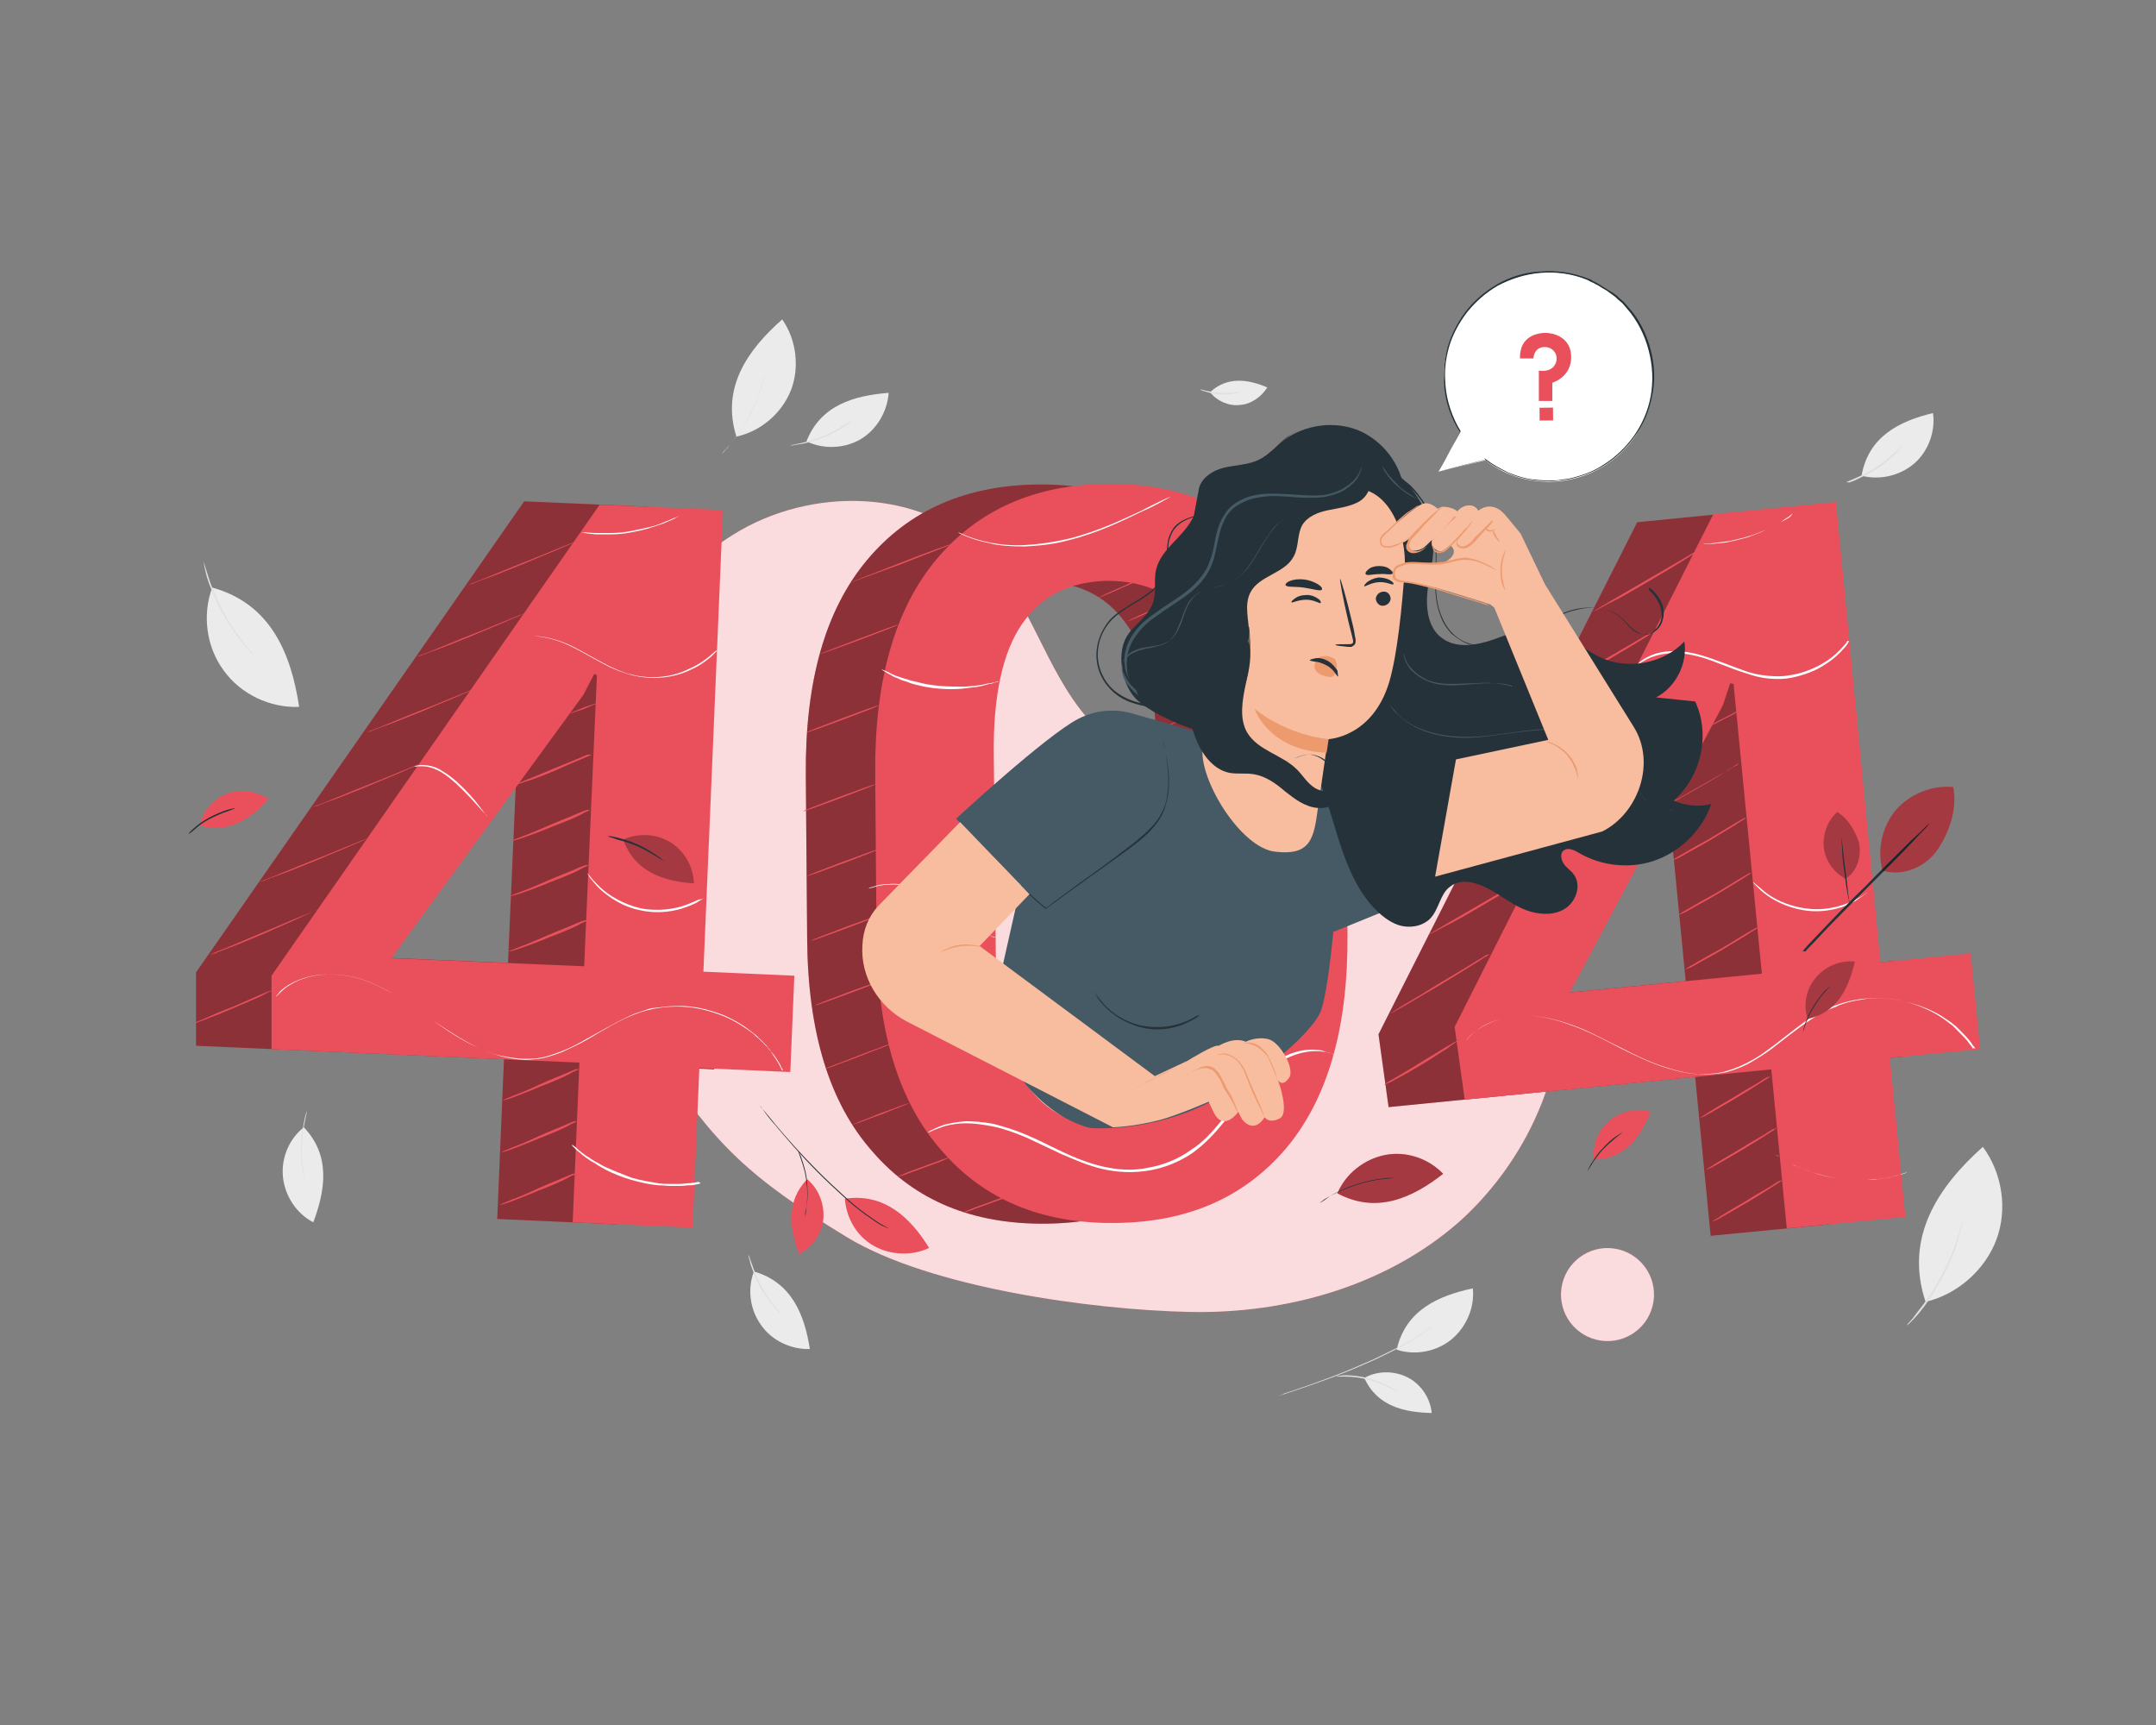 <?xml version="1.0" encoding="utf-8"?>
<!-- Generator: Adobe Illustrator 27.9.0, SVG Export Plug-In . SVG Version: 6.00 Build 0)  -->
<svg version="1.1" id="Capa_1" xmlns="http://www.w3.org/2000/svg" xmlns:xlink="http://www.w3.org/1999/xlink" x="0px" y="0px"
	 viewBox="0 0 320 256" style="enable-background:new 0 0 320 256;" xml:space="preserve">
<rect x="0" y="0" width="320" height="256" fill="#808080" stroke="none"/>
<style type="text/css">
	.st0{fill:#EBEBEB;}
	.st1{fill:#E0E0E0;}
	.st2{fill:#E9505B;}
	.st3{opacity:0.8;}
	.st4{fill:#FFFFFF;}
	.st5{opacity:0.8;fill:#FFFFFF;}
	.st6{opacity:0.4;}
	.st7{fill:#010202;}
	.st8{fill:#455A64;}
	.st9{fill:#263239;}
	.st10{fill:#F8BC9E;}
	.st11{fill:#EC9A6E;}
	.st12{opacity:0.3;}
</style>
<g>
	<path class="st0" d="M202.5,204.5c1.9-1.1,4.4-1.1,6.4-0.1c2,1,3.4,3.1,3.6,5.3C208.4,209.6,204.4,208.7,202.5,204.5"/>
	<g>
		<path class="st0" d="M207.3,200.3c2.7,0.9,5.9,0.3,8.1-1.5c2.2-1.8,3.5-4.7,3.2-7.6C213.4,192.3,208.6,194.5,207.3,200.3"/>
		<g>
			<path class="st1" d="M189.6,207.2c0,0,0.1,0,0.3-0.1c0.2-0.1,0.4-0.1,0.7-0.3c0.6-0.2,1.6-0.5,2.7-0.9c2.3-0.8,5.4-1.9,8.8-3.4
				c1.7-0.7,3.3-1.5,4.7-2.2c1.4-0.7,2.7-1.4,3.7-2.1c1-0.6,1.8-1.2,2.4-1.6c0.5-0.4,0.8-0.7,0.8-0.7c0,0-0.1,0.1-0.2,0.2
				c-0.1,0.1-0.3,0.3-0.6,0.5c-0.5,0.5-1.3,1-2.3,1.7c-1,0.7-2.3,1.4-3.7,2.1c-1.4,0.7-3,1.5-4.7,2.2c-3.4,1.5-6.6,2.6-8.9,3.4
				c-1.2,0.4-2.1,0.7-2.7,0.9c-0.3,0.1-0.6,0.2-0.8,0.2C189.7,207.2,189.6,207.2,189.6,207.2z"/>
		</g>
	</g>
	<g>
		<path class="st1" d="M207.8,206.8c0,0-0.5-0.3-1.3-0.7c-0.8-0.4-2-1-3.3-1.3c-1.4-0.4-2.6-0.5-3.5-0.5c-0.9,0-1.5,0-1.5,0
			c0,0,0.1,0,0.4-0.1c0.3,0,0.6-0.1,1.1-0.1c0.9,0,2.2,0.1,3.6,0.5c1.4,0.4,2.5,0.9,3.3,1.4c0.4,0.2,0.7,0.4,0.9,0.6
			C207.6,206.7,207.8,206.8,207.8,206.8z"/>
	</g>
</g>
<g>
	<path class="st0" d="M111.9,188.7c-1,2.6-0.6,5.7,1.1,8c1.6,2.3,4.5,3.6,7.2,3.5C119.4,195.1,117.5,190.3,111.9,188.7"/>
	<g>
		<path class="st1" d="M111.1,186.2c0,0,0.2,0.6,0.5,1.4c0.3,0.9,0.8,2.1,1.4,3.3c0.7,1.2,1.4,2.3,2,3c0.6,0.7,1,1.2,0.9,1.2
			c0,0-0.1-0.1-0.3-0.3c-0.2-0.2-0.4-0.5-0.7-0.8c-0.6-0.7-1.4-1.8-2.1-3c-0.7-1.3-1.1-2.5-1.4-3.4c-0.1-0.5-0.2-0.8-0.3-1.1
			C111.1,186.4,111.1,186.2,111.1,186.2z"/>
	</g>
</g>
<g>
	<path class="st0" d="M31.5,87.2c-1.5,4-0.9,8.8,1.7,12.3c2.5,3.5,6.9,5.6,11.2,5.4C43.2,97,40.2,89.6,31.5,87.2"/>
	<g>
		<path class="st1" d="M30.2,83.3c0,0,0.1,0.2,0.2,0.6c0.1,0.4,0.3,1,0.5,1.6c0.4,1.4,1.2,3.2,2.2,5.2c1,1.9,2.2,3.6,3.1,4.7
			c0.4,0.6,0.8,1,1.1,1.3c0.3,0.3,0.4,0.5,0.4,0.5c0,0-0.2-0.1-0.5-0.4c-0.3-0.3-0.7-0.7-1.1-1.3c-0.9-1.1-2.1-2.7-3.2-4.7
			c-1-2-1.8-3.8-2.2-5.2c-0.2-0.7-0.3-1.3-0.4-1.7C30.3,83.6,30.2,83.3,30.2,83.3z"/>
	</g>
</g>
<g>
	<path class="st0" d="M45.1,167.3c-2.2,1.7-3.4,4.6-3.1,7.4c0.3,2.8,2,5.4,4.5,6.7C48.3,176.6,49.1,171.5,45.1,167.3"/>
	<g>
		<path class="st1" d="M45.6,164.7c0,0-0.1,0.6-0.3,1.5c-0.2,0.9-0.4,2.2-0.5,3.6c-0.1,1.4,0,2.7,0.2,3.6c0.1,0.9,0.2,1.5,0.2,1.5
			c0,0-0.1-0.1-0.1-0.4c-0.1-0.3-0.1-0.6-0.2-1.1c-0.2-0.9-0.3-2.2-0.2-3.7c0.1-1.4,0.3-2.7,0.5-3.6c0.1-0.5,0.2-0.8,0.3-1.1
			C45.6,164.9,45.6,164.7,45.6,164.7z"/>
	</g>
</g>
<g>
	<path class="st0" d="M119.7,65.5c2.5,1.2,5.6,1.1,8-0.3c2.4-1.4,4-4.1,4.2-6.9C126.8,58.7,121.8,60.1,119.7,65.5"/>
	<g>
		<path class="st1" d="M117.2,66.1c0,0,0.6-0.1,1.5-0.3c0.9-0.2,2.1-0.5,3.5-1.1c1.3-0.5,2.4-1.2,3.2-1.7c0.8-0.5,1.3-0.8,1.3-0.8
			c0,0-0.1,0.1-0.3,0.3c-0.2,0.2-0.5,0.4-0.9,0.7c-0.8,0.5-1.9,1.2-3.2,1.7c-1.3,0.5-2.6,0.9-3.5,1c-0.5,0.1-0.8,0.1-1.1,0.2
			C117.3,66.1,117.2,66.1,117.2,66.1z"/>
	</g>
</g>
<g>
	<path class="st0" d="M109.3,64.8c3.6-0.8,6.7-3.4,8.1-6.9c1.3-3.4,0.8-7.5-1.3-10.5C111,51.9,107,57.5,109.3,64.8"/>
	<g>
		<path class="st1" d="M107.1,67.5c0,0,0.1-0.2,0.3-0.4c0.2-0.3,0.6-0.6,0.9-1.1c0.8-0.9,1.8-2.3,2.7-4c0.9-1.6,1.6-3.2,1.9-4.4
			c0.2-0.6,0.4-1.1,0.4-1.4c0.1-0.3,0.2-0.5,0.2-0.5c0,0,0,0.2-0.1,0.5c-0.1,0.3-0.2,0.8-0.4,1.4c-0.4,1.2-1,2.8-1.9,4.4
			c-0.9,1.6-1.9,3-2.8,4c-0.4,0.5-0.7,0.8-1,1.1C107.3,67.3,107.1,67.5,107.1,67.5z"/>
	</g>
</g>
<g>
	<path class="st0" d="M179.6,58.2c1,1.3,2.8,2.1,4.4,1.9c1.7-0.1,3.2-1.2,4.1-2.6C185.3,56.3,182.2,55.8,179.6,58.2"/>
	<g>
		<path class="st1" d="M178.1,57.8c0-0.1,1.3,0.4,3,0.5c1.7,0.1,3.1-0.2,3.1-0.1c0,0-0.3,0.1-0.9,0.2c-0.6,0.1-1.3,0.2-2.2,0.1
			c-0.9,0-1.6-0.2-2.2-0.4C178.4,58,178.1,57.8,178.1,57.8z"/>
	</g>
</g>
<g>
	<path class="st0" d="M276.3,70.6c2.7,0.7,5.7,0,7.8-1.8c2.1-1.8,3.2-4.8,2.8-7.5C281.9,62.5,277.3,64.8,276.3,70.6"/>
	<g>
		<path class="st1" d="M273.9,71.6c0,0,0.5-0.2,1.4-0.6c0.9-0.4,2-0.9,3.2-1.7c1.2-0.8,2.2-1.6,2.8-2.2c0.7-0.6,1.1-1.1,1.1-1
			c0,0-0.1,0.1-0.2,0.3c-0.2,0.2-0.4,0.5-0.7,0.8c-0.7,0.7-1.6,1.5-2.8,2.3c-1.2,0.8-2.4,1.3-3.2,1.7c-0.4,0.2-0.8,0.3-1,0.4
			C274,71.5,273.9,71.6,273.9,71.6z"/>
	</g>
</g>
<g>
	<path class="st0" d="M285.8,193.2c4.7-1.1,8.8-4.7,10.5-9.2c1.7-4.5,0.9-9.9-2-13.8C287.7,176.1,282.6,183.6,285.8,193.2"/>
	<g>
		<path class="st1" d="M283,196.7c0,0,0.1-0.2,0.4-0.5c0.3-0.3,0.7-0.8,1.2-1.5c0.5-0.6,1.1-1.4,1.7-2.3c0.6-0.9,1.2-1.9,1.8-3
			c0.6-1.1,1.1-2.2,1.5-3.1c0.4-1,0.7-1.9,1-2.7c0.2-0.8,0.4-1.4,0.5-1.8c0.1-0.4,0.2-0.7,0.2-0.7c0,0,0,0.3-0.1,0.7
			c-0.1,0.4-0.3,1.1-0.5,1.9c-0.2,0.8-0.5,1.7-0.9,2.7c-0.4,1-0.9,2.1-1.5,3.2c-0.6,1.1-1.2,2.1-1.8,3c-0.6,0.9-1.2,1.7-1.7,2.3
			c-0.5,0.6-1,1.1-1.3,1.4C283.2,196.6,283,196.7,283,196.7z"/>
	</g>
</g>
<g>
	<path class="st2" d="M231.2,142.5c-2.5-14.2-14.7-26.6-29.1-27.7c-7.8-0.6-15.7,1.8-23.5,0.9c-6.5-0.8-12.7-4.1-17.1-9
		c-6.4-7.3-8.6-17.7-15.4-24.7c-9.4-9.6-25.8-9.8-37.2-2.7C97.5,86.3,90.5,99,87.4,112.1l-0.1,4c-0.7,13.5,2.9,29.3,10.7,41.4
		c8,12.2,13.2,17.3,27.7,26.1c12.3,7.5,36.4,10.8,50.9,11.1c14.4,0.3,29.2-3.9,40-13.4C227.4,171.6,233.7,156.6,231.2,142.5z"/>
	<g class="st3">
		<path class="st4" d="M231.2,142.5c-2.5-14.2-14.7-26.6-29.1-27.7c-7.8-0.6-15.7,1.8-23.5,0.9c-6.5-0.8-12.7-4.1-17.1-9
			c-6.4-7.3-8.6-17.7-15.4-24.7c-9.4-9.6-25.8-9.8-37.2-2.7C97.5,86.3,90.5,99,87.4,112.1l-0.1,4c-0.7,13.5,2.9,29.3,10.7,41.4
			c8,12.2,13.2,17.3,27.7,26.1c12.3,7.5,36.4,10.8,50.9,11.1c14.4,0.3,29.2-3.9,40-13.4C227.4,171.6,233.7,156.6,231.2,142.5z"/>
	</g>
</g>
<g>
	<ellipse transform="matrix(0.144 -0.99 0.99 0.144 14.082 400.475)" class="st2" cx="238.4" cy="192.1" rx="6.9" ry="6.9"/>
	<ellipse transform="matrix(0.144 -0.99 0.99 0.144 14.082 400.475)" class="st5" cx="238.4" cy="192.1" rx="6.9" ry="6.9"/>
</g>
<g>
	<g>
		<path class="st2" d="M189.7,138.7c0.1,13.9-2.9,24.4-9.1,31.8c-6.2,7.3-14.6,11-25.4,11.1c-10.8,0.1-19.4-3.4-25.7-10.7
			c-6.4-7.2-9.6-17.7-9.7-31.6l-0.2-24.4c-0.1-13.8,2.9-24.4,9.1-31.8c6.2-7.4,14.7-11.1,25.4-11.2c10.7-0.1,19.3,3.5,25.6,10.7
			c6.4,7.3,9.6,17.8,9.7,31.6L189.7,138.7z M171.7,111.8c-0.1-8.7-1.6-15.2-4.6-19.3c-3-4.2-7.3-6.2-12.9-6.2
			c-5.6,0.1-9.8,2.2-12.7,6.4c-2.9,4.2-4.3,10.7-4.2,19.4l0.3,29.6c0.1,8.8,1.6,15.3,4.6,19.4c3,4.2,7.3,6.3,12.9,6.2
			c5.6-0.1,9.8-2.2,12.7-6.4c2.8-4.2,4.2-10.7,4.1-19.6L171.7,111.8z"/>
	</g>
	<g class="st6">
		<path class="st7" d="M189.7,138.7c0.1,13.9-2.9,24.4-9.1,31.8c-6.2,7.3-14.6,11-25.4,11.1c-10.8,0.1-19.4-3.4-25.7-10.7
			c-6.4-7.2-9.6-17.7-9.7-31.6l-0.2-24.4c-0.1-13.8,2.9-24.4,9.1-31.8c6.2-7.4,14.7-11.1,25.4-11.2c10.7-0.1,19.3,3.5,25.6,10.7
			c6.4,7.3,9.6,17.8,9.7,31.6L189.7,138.7z M171.7,111.8c-0.1-8.7-1.6-15.2-4.6-19.3c-3-4.2-7.3-6.2-12.9-6.2
			c-5.6,0.1-9.8,2.2-12.7,6.4c-2.9,4.2-4.3,10.7-4.2,19.4l0.3,29.6c0.1,8.8,1.6,15.3,4.6,19.4c3,4.2,7.3,6.3,12.9,6.2
			c5.6-0.1,9.8-2.2,12.7-6.4c2.8-4.2,4.2-10.7,4.1-19.6L171.7,111.8z"/>
	</g>
	<g>
		<path class="st2" d="M200,138.6c0.1,13.9-2.9,24.4-9.1,31.8c-6.2,7.3-14.6,11-25.4,11.1c-10.8,0.1-19.4-3.4-25.7-10.7
			c-6.4-7.2-9.6-17.7-9.7-31.6l-0.2-24.4c-0.1-13.8,2.9-24.4,9.1-31.8c6.2-7.4,14.7-11.1,25.4-11.2c10.7-0.1,19.3,3.5,25.6,10.7
			c6.4,7.3,9.6,17.8,9.7,31.6L200,138.6z M181.9,111.7c-0.1-8.7-1.6-15.2-4.6-19.3c-3-4.2-7.3-6.2-12.9-6.2
			c-5.6,0.1-9.8,2.2-12.7,6.4c-2.9,4.2-4.3,10.7-4.2,19.4l0.3,29.6c0.1,8.8,1.6,15.3,4.6,19.4c3,4.2,7.3,6.3,12.9,6.2
			c5.6-0.1,9.8-2.2,12.7-6.4c2.8-4.2,4.2-10.7,4.1-19.6L181.9,111.7z"/>
	</g>
	<g>
		<path class="st2" d="M129.9,116.4c0,0.1-2.4,1-5.3,2.1c-3,1.1-5.4,2-5.4,1.9c0-0.1,2.4-1,5.3-2.1
			C127.5,117.2,129.9,116.3,129.9,116.4z"/>
	</g>
	<g>
		<path class="st2" d="M130.5,126c0,0.1-2.4,1-5.3,2.1c-3,1.1-5.4,2-5.4,1.9c0-0.1,2.4-1,5.3-2.1C128.1,126.8,130.5,125.9,130.5,126
			z"/>
	</g>
	<g>
		<path class="st2" d="M131.1,135.6c0,0.1-2.4,1-5.3,2.1c-3,1.1-5.4,2-5.4,1.9c0-0.1,2.4-1,5.3-2.1
			C128.7,136.4,131.1,135.6,131.1,135.6z"/>
	</g>
	<g>
		<path class="st2" d="M131.7,145.2c0,0.1-2.4,1-5.3,2.1c-3,1.1-5.4,2-5.4,1.9c0-0.1,2.4-1,5.3-2.1
			C129.3,146,131.7,145.2,131.7,145.2z"/>
	</g>
	<g>
		<path class="st2" d="M132.3,154.9c0,0-0.1,0.1-0.4,0.2c-0.2,0.1-0.6,0.2-1,0.4c-0.9,0.3-2.1,0.8-3.4,1.3c-1.3,0.5-2.6,1-3.5,1.3
			c-0.4,0.2-0.8,0.3-1.1,0.4c-0.3,0.1-0.4,0.1-0.4,0.1c0,0,0.1-0.1,0.4-0.2c0.2-0.1,0.6-0.2,1-0.4c0.9-0.3,2.1-0.8,3.4-1.3
			c1.3-0.5,2.6-1,3.5-1.3c0.4-0.2,0.8-0.3,1.1-0.4C132.1,154.9,132.3,154.9,132.3,154.9z"/>
	</g>
	<g>
		<path class="st2" d="M135,163.7c0,0-0.5,0.2-1.2,0.5c-0.8,0.3-1.8,0.7-3,1.2c-1.2,0.4-2.2,0.8-3,1.1c-0.8,0.3-1.3,0.4-1.3,0.4
			c0,0,0.5-0.2,1.2-0.5c0.8-0.3,1.8-0.7,3-1.2c1.2-0.4,2.2-0.8,3-1.1C134.5,163.8,135,163.7,135,163.7z"/>
	</g>
	<g>
		<path class="st2" d="M140.9,171.8c0,0-0.4,0.2-1.1,0.5c-0.7,0.3-1.6,0.6-2.7,1c-1,0.4-2,0.7-2.7,1c-0.7,0.2-1.1,0.4-1.1,0.3
			c0,0,0.4-0.2,1.1-0.5c0.7-0.3,1.6-0.6,2.7-1c1-0.4,2-0.7,2.7-1C140.5,171.9,140.9,171.7,140.9,171.8z"/>
	</g>
	<g>
		<path class="st2" d="M150.7,177.1c0,0-0.4,0.2-1.1,0.5c-0.7,0.3-1.6,0.6-2.7,1c-1,0.4-2,0.7-2.7,1c-0.7,0.2-1.1,0.4-1.1,0.3
			s0.4-0.2,1.1-0.5c0.7-0.3,1.6-0.6,2.7-1c1-0.4,2-0.7,2.7-1C150.3,177.2,150.7,177,150.7,177.1z"/>
	</g>
	<g>
		<path class="st2" d="M180.2,156.5c0,0.1-3,1.5-6.8,3.2c-3.8,1.7-6.9,3-6.9,3c0-0.1,3-1.5,6.8-3.2
			C177.1,157.8,180.2,156.5,180.2,156.5z"/>
	</g>
	<g>
		<path class="st2" d="M182.2,148.3c0,0.1-2.5,1.2-5.6,2.6c-3.1,1.4-5.7,2.5-5.7,2.5c0-0.1,2.5-1.2,5.6-2.6
			C179.6,149.3,182.2,148.2,182.2,148.3z"/>
	</g>
	<g>
		<path class="st2" d="M183.1,139c0,0.1-2.5,1.2-5.6,2.6c-3.1,1.4-5.7,2.5-5.7,2.5c0-0.1,2.5-1.2,5.6-2.6
			C180.6,140,183.1,138.9,183.1,139z"/>
	</g>
	<g>
		<path class="st2" d="M184.1,129.7c0,0.1-2.5,1.2-5.6,2.6c-3.1,1.4-5.7,2.5-5.7,2.5c0-0.1,2.5-1.2,5.6-2.6
			C181.5,130.8,184,129.7,184.1,129.7z"/>
	</g>
	<g>
		<path class="st2" d="M185,120.5c0,0.1-2.5,1.2-5.6,2.6c-3.1,1.4-5.7,2.5-5.7,2.5c0-0.1,2.5-1.2,5.6-2.6
			C182.4,121.5,185,120.4,185,120.5z"/>
	</g>
	<g>
		<path class="st2" d="M183.1,112.2c0,0.1-2.5,1.2-5.6,2.6c-3.1,1.4-5.7,2.5-5.7,2.5c0-0.1,2.5-1.2,5.6-2.6
			C180.6,113.3,183.1,112.2,183.1,112.2z"/>
	</g>
	<g>
		<path class="st2" d="M183.1,103.3c0,0.1-2.5,1.2-5.6,2.6c-3.1,1.4-5.7,2.5-5.7,2.5c0-0.1,2.5-1.2,5.6-2.6
			C180.6,104.4,183.1,103.3,183.1,103.3z"/>
	</g>
	<g>
		<path class="st2" d="M182.2,95c0,0.1-2.5,1.2-5.6,2.6c-3.1,1.4-5.7,2.5-5.7,2.5c0-0.1,2.5-1.2,5.6-2.6
			C179.6,96,182.2,94.9,182.2,95z"/>
	</g>
	<g>
		<path class="st2" d="M174.3,89.1c0,0.1-1.5,0.8-3.4,1.6c-1.9,0.9-3.5,1.5-3.5,1.5c0-0.1,1.5-0.8,3.4-1.6
			C172.7,89.7,174.2,89.1,174.3,89.1z"/>
	</g>
	<g>
		<path class="st2" d="M170,85.6c0,0.1-1.5,0.8-3.4,1.6c-1.9,0.9-3.5,1.5-3.5,1.5c0-0.1,1.5-0.8,3.4-1.6
			C168.4,86.2,170,85.5,170,85.6z"/>
	</g>
	<g>
		<path class="st2" d="M130.4,104.7c0,0.1-2.4,1-5.3,2.1c-3,1.1-5.4,2-5.4,1.9s2.4-1,5.3-2.1C127.9,105.5,130.4,104.6,130.4,104.7z"
			/>
	</g>
	<g>
		<path class="st2" d="M133.3,92.7c0,0.1-2.6,1.1-5.8,2.3c-3.2,1.2-5.8,2.1-5.8,2.1c0-0.1,2.6-1.1,5.8-2.3
			C130.7,93.6,133.3,92.6,133.3,92.7z"/>
	</g>
	<g>
		<path class="st2" d="M141.1,80.8c0,0.1-3.3,1.3-7.3,2.9c-4.1,1.5-7.4,2.7-7.4,2.7c0-0.1,3.3-1.3,7.3-2.9
			C137.8,81.9,141.1,80.7,141.1,80.8z"/>
	</g>
	<g>
		<path class="st4" d="M198.2,156.6c0,0-0.1,0-0.2-0.1c-0.1,0-0.3-0.1-0.5-0.2c-0.2-0.1-0.5-0.1-0.8-0.2c-0.3,0-0.7-0.1-1.1-0.1
			c-1.7-0.1-4.3,0.5-6.8,2.4c-1.3,0.9-2.4,2.1-3.6,3.6c-1.2,1.4-2.3,3-3.6,4.6c-1.3,1.6-2.8,3.2-4.6,4.5c-1.9,1.3-4.1,2.2-6.4,2.6
			c-2.4,0.4-4.7,0.3-6.9-0.2c-2.2-0.5-4.2-1.4-6.1-2.2c-1.9-0.9-3.6-1.7-5.3-2.5c-1.7-0.7-3.3-1.3-4.8-1.6c-1.5-0.3-2.9-0.5-4.1-0.5
			c-1.2,0-2.3,0.2-3.1,0.4c-0.8,0.3-1.5,0.5-1.9,0.7c-0.2,0.1-0.3,0.2-0.5,0.2c-0.1,0.1-0.2,0.1-0.2,0.1c0,0,0,0,0.1-0.1
			c0.1-0.1,0.3-0.2,0.5-0.3c0.4-0.2,1-0.5,1.9-0.8c0.8-0.2,1.9-0.4,3.1-0.5c1.2,0,2.7,0.1,4.2,0.4c1.5,0.4,3.2,0.9,4.8,1.6
			c1.7,0.7,3.4,1.6,5.3,2.5c1.9,0.9,3.9,1.7,6,2.2c2.2,0.5,4.5,0.7,6.8,0.2c2.3-0.4,4.5-1.3,6.3-2.6c1.9-1.2,3.3-2.8,4.6-4.4
			c1.3-1.6,2.4-3.2,3.6-4.6c1.2-1.4,2.4-2.7,3.6-3.6c2.5-1.9,5.1-2.5,6.9-2.3c0.4,0,0.8,0.1,1.1,0.2c0.3,0.1,0.6,0.2,0.8,0.2
			c0.2,0.1,0.4,0.2,0.5,0.2C198.2,156.6,198.2,156.6,198.2,156.6z"/>
	</g>
	<g>
		<path class="st4" d="M200.8,129.8c0,0-0.3,0.1-0.8,0.2c-0.5,0.2-1.2,0.5-1.9,1c-0.8,0.5-1.6,1.3-2.6,2.1c-1,0.8-2.2,1.5-3.5,2.1
			c-2.6,1.3-5.2,1.7-7.1,1.8c-0.5,0-0.9,0-1.3,0c-0.4,0-0.7,0-1,0c-0.2,0-0.4,0-0.6-0.1c-0.1,0-0.2,0-0.2,0c0,0,0.1,0,0.2,0
			c0.2,0,0.4,0,0.6,0c0.3,0,0.6,0,1,0c0.4,0,0.8,0,1.3-0.1c1.9-0.1,4.4-0.6,7-1.9c1.3-0.6,2.4-1.3,3.4-2.1c1-0.8,1.8-1.5,2.6-2
			c0.8-0.5,1.5-0.8,2-1c0.3-0.1,0.5-0.1,0.6-0.1C200.7,129.8,200.8,129.8,200.8,129.8z"/>
	</g>
	<g>
		<path class="st4" d="M148.2,139.1c0,0-0.1,0-0.2,0c-0.1,0-0.4-0.1-0.6-0.1c-0.5-0.2-1.3-0.4-2.2-0.9c-0.9-0.5-1.8-1.2-2.8-2.1
			c-1-0.8-2.1-1.8-3.3-2.6c-1.2-0.8-2.6-1.5-3.8-1.8c-1.3-0.3-2.4-0.4-3.4-0.3c-1,0-1.8,0.2-2.3,0.4c-0.5,0.1-0.8,0.2-0.8,0.2
			c0,0,0.1,0,0.2-0.1c0.1-0.1,0.3-0.1,0.6-0.2c0.5-0.2,1.3-0.4,2.3-0.4c1-0.1,2.2,0,3.5,0.3c1.3,0.3,2.6,0.9,3.9,1.8
			c1.3,0.9,2.3,1.8,3.3,2.7c1,0.8,1.9,1.6,2.8,2.1c0.8,0.5,1.6,0.8,2.1,1C147.9,139,148.2,139.1,148.2,139.1z"/>
	</g>
	<g>
		<path class="st4" d="M148.3,101.1c0,0-0.2,0.1-0.7,0.2c-0.2,0.1-0.5,0.2-0.8,0.2c-0.3,0.1-0.7,0.2-1.1,0.3
			c-0.4,0.1-0.8,0.2-1.3,0.2c-0.5,0.1-1,0.1-1.5,0.2c-1.1,0.1-2.3,0.1-3.5,0c-1.3-0.1-2.4-0.3-3.5-0.6c-0.5-0.1-1-0.3-1.5-0.5
			c-0.5-0.1-0.9-0.3-1.3-0.5c-0.4-0.1-0.7-0.3-1-0.5c-0.3-0.1-0.5-0.3-0.7-0.4c-0.4-0.2-0.6-0.4-0.6-0.4c0,0,0.2,0.1,0.7,0.3
			c0.2,0.1,0.5,0.2,0.8,0.4c0.3,0.1,0.6,0.3,1,0.4c0.4,0.1,0.8,0.3,1.3,0.4c0.5,0.2,1,0.3,1.5,0.4c1,0.3,2.2,0.5,3.5,0.6
			c1.2,0.1,2.4,0.1,3.5,0.1c0.5,0,1.1-0.1,1.5-0.1c0.5-0.1,0.9-0.1,1.3-0.2c0.4-0.1,0.8-0.2,1.1-0.2c0.3-0.1,0.6-0.1,0.8-0.2
			C148,101.1,148.3,101.1,148.3,101.1z"/>
	</g>
	<g>
		<path class="st4" d="M198.5,101c0,0-0.1,0-0.2-0.1c-0.1-0.1-0.3-0.2-0.5-0.3c-0.2-0.1-0.4-0.3-0.7-0.4c-0.3-0.1-0.6-0.3-1-0.5
			c-0.2-0.1-0.4-0.2-0.6-0.3c-0.2-0.1-0.4-0.2-0.7-0.2c-0.5-0.2-1-0.3-1.5-0.4c-1.1-0.2-2.3-0.4-3.6-0.4c-1.3,0-2.5,0.1-3.6,0.4
			c-0.5,0.1-1,0.2-1.5,0.4c-0.2,0.1-0.5,0.1-0.7,0.2c-0.2,0.1-0.4,0.2-0.6,0.2c-0.4,0.1-0.7,0.3-1,0.5c-0.3,0.1-0.6,0.3-0.8,0.4
			c-0.2,0.1-0.3,0.2-0.5,0.3c-0.1,0.1-0.2,0.1-0.2,0.1c0,0,0,0,0.1-0.1c0.1-0.1,0.3-0.2,0.5-0.3c0.2-0.1,0.4-0.3,0.7-0.4
			c0.3-0.2,0.6-0.3,1-0.5c0.2-0.1,0.4-0.2,0.6-0.3c0.2-0.1,0.4-0.2,0.7-0.2c0.5-0.2,1-0.3,1.5-0.4c1.1-0.2,2.3-0.4,3.6-0.4
			c1.3,0,2.5,0.2,3.6,0.4c0.5,0.1,1.1,0.3,1.5,0.4c0.2,0.1,0.5,0.2,0.7,0.2c0.2,0.1,0.4,0.2,0.6,0.3c0.4,0.2,0.7,0.4,1,0.5
			c0.3,0.2,0.5,0.3,0.7,0.4c0.2,0.1,0.3,0.2,0.4,0.3C198.4,100.9,198.5,101,198.5,101z"/>
	</g>
	<g>
		<path class="st4" d="M173.9,73.6c0,0-0.1,0.1-0.3,0.2c-0.2,0.1-0.5,0.3-0.9,0.5c-0.7,0.4-1.8,1-3.2,1.6c-2.7,1.3-6.5,3.2-11,4.3
			c-2.2,0.6-4.4,0.8-6.4,0.9c-2,0-3.8-0.1-5.3-0.5c-1.5-0.3-2.6-0.7-3.4-1c-0.4-0.2-0.7-0.3-0.9-0.4c-0.2-0.1-0.3-0.2-0.3-0.2
			c0,0,0.1,0,0.3,0.1c0.2,0.1,0.5,0.2,0.9,0.4c0.8,0.3,1.9,0.7,3.4,1c1.5,0.3,3.3,0.5,5.2,0.4c2-0.1,4.2-0.4,6.4-0.9
			c4.5-1.1,8.2-2.9,11-4.2c1.3-0.7,2.4-1.2,3.2-1.6c0.4-0.2,0.7-0.3,0.9-0.4C173.8,73.7,173.9,73.6,173.9,73.6z"/>
	</g>
</g>
<g>
	<g>
		<path class="st2" d="M93.1,143.8l13.5,0.6l-0.6,14.3L92.5,158l-1,23.7l-17.7-0.8l1-23.7l-45.7-2l0-10.9l48.7-69.9l18.3,0.8
			L93.1,143.8z M46.8,141.7l28.6,1.2l1.9-43.2l-0.4-0.2l-1.6,3.1L46.8,141.7z"/>
	</g>
	<g class="st6">
		<path class="st7" d="M93.1,143.8l13.5,0.6l-0.6,14.3L92.5,158l-1,23.7l-17.7-0.8l1-23.7l-45.7-2l0-10.9l48.7-69.9l18.3,0.8
			L93.1,143.8z M46.8,141.7l28.6,1.2l1.9-43.2l-0.4-0.2l-1.6,3.1L46.8,141.7z"/>
	</g>
	<g>
		<path class="st2" d="M104.4,144.2l13.5,0.6l-0.6,14.3l-13.5-0.6l-1,23.7L85,181.4l1-23.7l-45.7-2l0-10.9l48.7-69.9l18.3,0.8
			L104.4,144.2z M58.1,142.2l28.6,1.2l1.9-43.2l-0.4-0.2l-1.6,3.1L58.1,142.2z"/>
	</g>
	<g>
		<g>
			<path class="st2" d="M40.6,146.9c0,0-0.1,0.1-0.4,0.2c-0.3,0.1-0.7,0.3-1.2,0.6c-1,0.5-2.5,1.1-4.1,1.8c-1.6,0.7-3.1,1.3-4.2,1.7
				c-0.5,0.2-1,0.4-1.3,0.5c-0.3,0.1-0.5,0.2-0.5,0.1c0,0,0.2-0.1,0.4-0.2c0.3-0.1,0.8-0.3,1.2-0.5c1.1-0.5,2.5-1.1,4.1-1.7
				c1.6-0.7,3-1.3,4.1-1.8c0.5-0.2,0.9-0.4,1.2-0.5C40.4,147,40.6,146.9,40.6,146.9z"/>
		</g>
		<g>
			<path class="st2" d="M47.2,134.9c0,0-0.2,0.1-0.6,0.3c-0.4,0.2-1,0.5-1.7,0.8c-1.4,0.7-3.4,1.5-5.6,2.5c-2.2,0.9-4.2,1.8-5.7,2.3
				c-0.7,0.3-1.3,0.5-1.7,0.7c-0.4,0.1-0.6,0.2-0.7,0.2c0,0,0.2-0.1,0.6-0.3c0.4-0.2,1-0.4,1.7-0.7c1.5-0.6,3.5-1.5,5.7-2.4
				c2.2-0.9,4.2-1.8,5.7-2.4c0.7-0.3,1.3-0.5,1.7-0.7C46.9,135,47.2,134.9,47.2,134.9z"/>
		</g>
		<g>
			<path class="st2" d="M55.2,124.1c0,0-0.2,0.1-0.6,0.3c-0.4,0.2-1,0.5-1.8,0.8c-1.5,0.7-3.6,1.5-5.9,2.5c-2.3,0.9-4.4,1.8-5.9,2.3
				c-0.8,0.3-1.4,0.5-1.8,0.7c-0.4,0.1-0.7,0.2-0.7,0.2c0,0,0.2-0.1,0.7-0.3c0.5-0.2,1.1-0.4,1.8-0.7c1.5-0.6,3.6-1.5,5.9-2.4
				c2.3-0.9,4.4-1.8,5.9-2.4c0.7-0.3,1.3-0.5,1.8-0.7C54.9,124.2,55.1,124.1,55.2,124.1z"/>
		</g>
		<g>
			<path class="st2" d="M87.2,136.6c0,0-0.2,0.1-0.4,0.2c-0.3,0.1-0.7,0.3-1.2,0.6c-1,0.5-2.5,1.1-4.1,1.7c-1.6,0.7-3.1,1.2-4.2,1.6
				c-0.5,0.2-1,0.3-1.3,0.4c-0.3,0.1-0.5,0.1-0.5,0.1c0,0,0.2-0.1,0.4-0.2c0.3-0.1,0.8-0.3,1.3-0.5c1.1-0.4,2.5-1,4.1-1.7
				c1.6-0.7,3-1.2,4.1-1.7c0.5-0.2,0.9-0.4,1.3-0.5C87,136.6,87.2,136.5,87.2,136.6z"/>
		</g>
		<g>
			<path class="st2" d="M85.9,158.7c0,0-0.1,0.1-0.4,0.2c-0.3,0.1-0.7,0.3-1.2,0.6c-1,0.5-2.4,1.1-4,1.7c-1.6,0.7-3,1.2-4,1.6
				c-0.5,0.2-0.9,0.3-1.2,0.4c-0.3,0.1-0.5,0.1-0.5,0.1c0,0,0.2-0.1,0.4-0.2c0.3-0.1,0.7-0.3,1.2-0.5c1.1-0.4,2.5-1,4-1.7
				c1.5-0.7,2.9-1.2,4-1.7c0.5-0.2,0.9-0.4,1.2-0.5C85.7,158.7,85.9,158.6,85.9,158.7z"/>
		</g>
		<g>
			<path class="st2" d="M85.7,166.4c0,0-0.1,0.1-0.4,0.2c-0.3,0.1-0.7,0.3-1.2,0.6c-1,0.5-2.4,1.1-4,1.7c-1.6,0.7-3,1.2-4,1.6
				c-0.5,0.2-0.9,0.3-1.2,0.4c-0.3,0.1-0.5,0.1-0.5,0.1c0,0,0.2-0.1,0.4-0.2c0.3-0.1,0.7-0.3,1.2-0.5c1.1-0.4,2.5-1,4-1.7
				c1.5-0.7,2.9-1.2,4-1.7c0.5-0.2,0.9-0.4,1.2-0.5C85.5,166.5,85.7,166.4,85.7,166.4z"/>
		</g>
		<g>
			<path class="st2" d="M85.5,174.2c0,0-0.1,0.1-0.4,0.2c-0.3,0.1-0.7,0.3-1.2,0.6c-1,0.5-2.4,1.1-4,1.7c-1.6,0.7-3,1.2-4,1.6
				c-0.5,0.2-0.9,0.3-1.2,0.4c-0.3,0.1-0.5,0.1-0.5,0.1c0,0,0.2-0.1,0.4-0.2c0.3-0.1,0.7-0.3,1.2-0.5c1.1-0.4,2.5-1,4-1.7
				c1.5-0.7,2.9-1.2,4-1.7c0.5-0.2,0.9-0.4,1.2-0.5C85.3,174.2,85.5,174.1,85.5,174.2z"/>
		</g>
		<g>
			<path class="st2" d="M87.4,128.4c0,0-0.2,0.1-0.4,0.2c-0.3,0.1-0.7,0.3-1.2,0.6c-1,0.5-2.5,1.1-4.1,1.7c-1.6,0.7-3.1,1.2-4.2,1.6
				c-0.5,0.2-1,0.3-1.3,0.4c-0.3,0.1-0.5,0.1-0.5,0.1c0,0,0.2-0.1,0.4-0.2c0.3-0.1,0.8-0.3,1.3-0.5c1.1-0.4,2.5-1,4.1-1.7
				c1.6-0.7,3-1.2,4.1-1.7c0.5-0.2,0.9-0.4,1.3-0.5C87.2,128.4,87.4,128.4,87.4,128.4z"/>
		</g>
		<g>
			<path class="st2" d="M87.6,120.2c0,0-0.2,0.1-0.4,0.2c-0.3,0.1-0.7,0.3-1.2,0.6c-1,0.5-2.5,1.1-4.1,1.7c-1.6,0.7-3.1,1.2-4.2,1.6
				c-0.5,0.2-1,0.3-1.3,0.4c-0.3,0.1-0.5,0.1-0.5,0.1c0,0,0.2-0.1,0.4-0.2c0.3-0.1,0.8-0.3,1.3-0.5c1.1-0.4,2.5-1,4.1-1.7
				c1.6-0.7,3-1.2,4.1-1.7c0.5-0.2,0.9-0.4,1.3-0.5C87.4,120.2,87.6,120.2,87.6,120.2z"/>
		</g>
		<g>
			<path class="st2" d="M87.8,112c0,0-0.1,0.1-0.4,0.2c-0.3,0.1-0.7,0.3-1.2,0.5c-1,0.4-2.4,1-3.9,1.7c-1.5,0.6-2.9,1.2-4,1.5
				c-0.5,0.2-0.9,0.3-1.2,0.4c-0.3,0.1-0.5,0.1-0.5,0.1c0,0,0.1-0.1,0.4-0.2c0.3-0.1,0.7-0.3,1.2-0.5c1.1-0.4,2.4-1,3.9-1.6
				c1.5-0.6,2.9-1.2,3.9-1.6c0.5-0.2,0.9-0.4,1.2-0.5C87.6,112,87.8,112,87.8,112z"/>
		</g>
		<g>
			<path class="st2" d="M88.7,104.3c0,0.1-0.9,0.4-2,0.9c-1.1,0.4-2.1,0.7-2.1,0.7c0-0.1,0.9-0.4,2-0.9
				C87.8,104.6,88.7,104.3,88.7,104.3z"/>
		</g>
		<g>
			<path class="st2" d="M63.1,113c0,0-0.2,0.1-0.6,0.3c-0.4,0.2-1,0.5-1.8,0.8c-1.5,0.7-3.6,1.5-5.9,2.5c-2.3,0.9-4.4,1.8-5.9,2.3
				c-0.8,0.3-1.4,0.5-1.8,0.7c-0.4,0.1-0.7,0.2-0.7,0.2c0,0,0.2-0.1,0.7-0.3c0.5-0.2,1.1-0.4,1.8-0.7c1.5-0.6,3.6-1.5,5.9-2.4
				c2.3-0.9,4.4-1.8,5.9-2.4c0.7-0.3,1.3-0.5,1.8-0.7C62.9,113.1,63.1,113,63.1,113z"/>
		</g>
		<g>
			<path class="st2" d="M71.1,101.9c0,0-0.2,0.1-0.6,0.3c-0.4,0.2-1,0.5-1.8,0.8c-1.5,0.7-3.6,1.5-5.9,2.5c-2.3,0.9-4.4,1.8-5.9,2.3
				c-0.8,0.3-1.4,0.5-1.8,0.7c-0.4,0.1-0.7,0.2-0.7,0.2c0,0,0.2-0.1,0.7-0.3c0.5-0.2,1.1-0.4,1.8-0.7c1.5-0.6,3.6-1.5,5.9-2.4
				c2.3-0.9,4.4-1.8,5.9-2.4c0.7-0.3,1.3-0.5,1.8-0.7C70.9,101.9,71.1,101.8,71.1,101.9z"/>
		</g>
		<g>
			<path class="st2" d="M78.5,90.7c0,0-0.2,0.1-0.6,0.3c-0.4,0.2-1,0.5-1.8,0.8c-1.5,0.7-3.6,1.5-5.9,2.5c-2.3,0.9-4.4,1.8-5.9,2.3
				c-0.8,0.3-1.4,0.5-1.8,0.7c-0.4,0.1-0.7,0.2-0.7,0.2c0,0,0.2-0.1,0.7-0.3c0.5-0.2,1.1-0.4,1.8-0.7c1.5-0.6,3.6-1.5,5.9-2.4
				c2.3-0.9,4.4-1.8,5.9-2.4c0.7-0.3,1.3-0.5,1.8-0.7C78.2,90.8,78.5,90.7,78.5,90.7z"/>
		</g>
		<g>
			<path class="st2" d="M86.2,80c0,0-0.2,0.1-0.6,0.3c-0.4,0.2-1,0.5-1.8,0.8c-1.5,0.7-3.6,1.5-5.9,2.5c-2.3,0.9-4.4,1.8-5.9,2.3
				c-0.8,0.3-1.4,0.5-1.8,0.7c-0.4,0.1-0.7,0.2-0.7,0.2c0,0,0.2-0.1,0.7-0.3c0.5-0.2,1.1-0.4,1.8-0.7c1.5-0.6,3.6-1.5,5.9-2.4
				c2.3-0.9,4.4-1.8,5.9-2.4c0.7-0.3,1.3-0.5,1.8-0.7C85.9,80.1,86.2,80,86.2,80z"/>
		</g>
		<g>
			<path class="st4" d="M106.5,96.4c0,0-0.1,0.1-0.2,0.3c-0.2,0.2-0.4,0.4-0.7,0.7c-0.7,0.6-1.7,1.4-3.1,2c-1.4,0.7-3.3,1.2-5.4,1.2
				c-1,0-2.1-0.1-3.3-0.4c-1.1-0.3-2.2-0.7-3.3-1.2c-2.2-1.1-4.1-2.3-6-3.2c-1.9-0.9-3.7-1.3-5.3-1.4c-1.6-0.1-2.8,0.3-3.6,0.7
				c-0.4,0.2-0.7,0.4-0.9,0.5c-0.2,0.1-0.3,0.2-0.3,0.2c0,0,0.1-0.1,0.3-0.2c0.2-0.1,0.5-0.3,0.9-0.5c0.8-0.4,2-0.8,3.6-0.7
				c1.6,0,3.5,0.5,5.3,1.3c1.9,0.9,3.8,2.1,6,3.2c1.1,0.5,2.2,1,3.2,1.2c1.1,0.3,2.2,0.4,3.2,0.4c2.1,0,3.9-0.5,5.3-1.2
				c1.4-0.6,2.5-1.4,3.1-1.9c0.3-0.3,0.6-0.5,0.8-0.7C106.4,96.5,106.5,96.4,106.5,96.4z"/>
		</g>
		<g>
			<path class="st4" d="M100.9,76.5c0,0-0.2,0.1-0.5,0.3c-0.3,0.2-0.8,0.4-1.5,0.7c-0.6,0.3-1.4,0.5-2.3,0.8
				c-0.9,0.3-1.8,0.5-2.9,0.7c-1,0.2-2,0.3-2.9,0.3c-0.9,0-1.7,0-2.4,0c-0.7-0.1-1.2-0.1-1.6-0.2c-0.4-0.1-0.6-0.1-0.6-0.1
				c0,0,0.2,0,0.6,0c0.4,0,0.9,0.1,1.6,0.1c0.7,0,1.5,0,2.4,0c0.9,0,1.9-0.1,2.9-0.3c1-0.2,2-0.4,2.8-0.6c0.9-0.2,1.6-0.5,2.3-0.8
				c0.6-0.2,1.1-0.5,1.5-0.6C100.7,76.6,100.9,76.5,100.9,76.5z"/>
		</g>
		<g>
			<path class="st4" d="M72.4,121.2c0,0-0.1-0.1-0.4-0.4c-0.3-0.3-0.6-0.7-1-1.1c-0.8-0.9-2-2.2-3.4-3.5c-0.7-0.6-1.4-1.2-2.1-1.6
				c-0.7-0.4-1.4-0.7-2-0.8c-1.2-0.2-2,0-2,0c0,0,0,0,0.1-0.1c0.1,0,0.2-0.1,0.4-0.1c0.3-0.1,0.9-0.1,1.5,0c0.6,0.1,1.4,0.3,2.1,0.8
				c0.7,0.4,1.5,1,2.2,1.6c1.4,1.3,2.6,2.6,3.3,3.6c0.4,0.5,0.7,0.9,0.9,1.2C72.3,121,72.4,121.2,72.4,121.2z"/>
		</g>
		<g>
			<path class="st4" d="M104.5,133.3c0,0-0.1,0-0.2,0.1c-0.1,0.1-0.3,0.2-0.5,0.3c-0.4,0.3-1.1,0.6-1.9,0.9
				c-1.6,0.6-4.1,1.1-6.8,0.5c-2.7-0.5-4.8-2-6.1-3.2c-0.6-0.6-1.1-1.2-1.4-1.6c-0.2-0.2-0.2-0.4-0.3-0.5c-0.1-0.1-0.1-0.2-0.1-0.2
				c0,0,0.2,0.2,0.5,0.6c0.3,0.4,0.8,0.9,1.4,1.5c1.3,1.2,3.4,2.5,6,3.1c2.6,0.5,5.1,0.1,6.7-0.5c0.8-0.3,1.5-0.6,1.9-0.8
				C104.2,133.5,104.5,133.3,104.5,133.3z"/>
		</g>
		<g>
			<path class="st4" d="M116.2,158.8c0,0,0-0.1-0.1-0.2c-0.1-0.1-0.2-0.3-0.3-0.6c-0.3-0.5-0.7-1.2-1.4-2c-0.2-0.2-0.4-0.4-0.5-0.6
				c-0.1-0.1-0.2-0.2-0.3-0.3c-0.1-0.1-0.2-0.2-0.3-0.3c-0.2-0.2-0.5-0.5-0.7-0.7c-0.3-0.2-0.6-0.5-0.8-0.7
				c-1.2-0.9-2.7-1.9-4.4-2.6c-1.8-0.7-3.8-1.3-6.1-1.4c-2.2-0.1-4.7,0.2-7,1.1c-2.4,0.9-4.6,2.3-7,3.7c-1.2,0.7-2.5,1.3-3.8,1.9
				c-1.3,0.5-2.7,1-4.2,1.1c-1.5,0.2-2.9,0-4.3-0.3c-1.4-0.3-2.7-0.8-4-1.4c-2.5-1.2-4.7-2.7-6.8-4.1c-2.1-1.5-4-2.9-6-4
				c-1.9-1.1-3.9-2-5.7-2.4c-1.9-0.4-3.6-0.5-5.1-0.3c-1.5,0.2-2.8,0.6-3.7,1.1c-1,0.5-1.6,1-2,1.4c-0.2,0.2-0.3,0.3-0.5,0.5
				c-0.1,0.1-0.2,0.2-0.2,0.2s0-0.1,0.1-0.2c0.1-0.1,0.3-0.3,0.4-0.5c0.4-0.4,1-0.9,2-1.4c1-0.5,2.2-0.9,3.7-1.1
				c1.5-0.2,3.3-0.1,5.2,0.3c1.9,0.4,3.8,1.3,5.8,2.4c2,1.1,3.9,2.5,6,4c2.1,1.5,4.3,3,6.8,4.1c1.3,0.6,2.6,1.1,4,1.3
				c1.4,0.3,2.8,0.4,4.3,0.3c1.4-0.1,2.8-0.6,4.1-1.1c1.3-0.5,2.6-1.2,3.8-1.9c2.4-1.3,4.7-2.7,7.1-3.7c0.6-0.2,1.2-0.4,1.8-0.6
				c0.3-0.1,0.6-0.2,0.9-0.2c0.3,0,0.6-0.1,0.9-0.1c1.2-0.2,2.4-0.2,3.5-0.2c2.3,0.1,4.3,0.7,6.1,1.4c1.8,0.8,3.2,1.7,4.4,2.7
				c0.3,0.2,0.6,0.5,0.8,0.7c0.3,0.3,0.5,0.5,0.7,0.7c0.1,0.1,0.2,0.2,0.3,0.3c0.1,0.1,0.2,0.2,0.3,0.4c0.2,0.2,0.4,0.4,0.5,0.7
				c0.6,0.9,1.1,1.6,1.3,2.1c0.1,0.2,0.2,0.4,0.3,0.6C116.2,158.7,116.2,158.8,116.2,158.8z"/>
		</g>
		<g>
			<path class="st4" d="M104,175.6c0,0-0.1,0-0.2,0.1c-0.2,0-0.4,0.1-0.6,0.1c-0.3,0.1-0.6,0.1-0.9,0.1c-0.4,0-0.8,0.1-1.3,0.1
				c-0.2,0-0.5,0-0.7,0c-0.3,0-0.5,0-0.8,0c-0.6,0-1.1-0.1-1.8-0.1c-1.2-0.1-2.6-0.4-4-0.8c-1.4-0.4-2.6-0.9-3.8-1.5
				c-0.5-0.3-1.1-0.6-1.5-0.9c-0.2-0.1-0.5-0.3-0.7-0.4c-0.2-0.1-0.4-0.3-0.6-0.4c-0.4-0.3-0.7-0.5-1-0.8c-0.3-0.2-0.5-0.4-0.7-0.6
				c-0.2-0.2-0.3-0.3-0.4-0.4c-0.1-0.1-0.1-0.1-0.1-0.2c0,0,0.1,0,0.2,0.1c0.1,0.1,0.3,0.2,0.5,0.4c0.2,0.2,0.4,0.4,0.7,0.6
				c0.3,0.2,0.6,0.5,1,0.7c0.2,0.1,0.4,0.3,0.6,0.4c0.2,0.1,0.4,0.3,0.7,0.4c0.5,0.3,1,0.6,1.5,0.8c1.1,0.5,2.4,1,3.7,1.5
				c1.4,0.4,2.7,0.6,3.9,0.8c0.6,0.1,1.2,0.1,1.7,0.1c0.3,0,0.5,0,0.8,0c0.3,0,0.5,0,0.7,0c0.5,0,0.9-0.1,1.3-0.1
				c0.4,0,0.7-0.1,0.9-0.1c0.2,0,0.4-0.1,0.6-0.1C104,175.6,104,175.6,104,175.6z"/>
		</g>
	</g>
</g>
<g>
	<g>
		<path class="st2" d="M267.8,143.9l13.4-1.3l1.4,14.2l-13.4,1.3l2.3,23.6l-17.6,1.7l-2.3-23.6l-45.5,4.5l-1.5-10.8L243,77.5
			l18.2-1.8L267.8,143.9z M221.7,148.4l28.5-2.8l-4.2-43l-0.5-0.1l-1.1,3.3L221.7,148.4z"/>
	</g>
	<g class="st6">
		<path class="st7" d="M267.8,143.9l13.4-1.3l1.4,14.2l-13.4,1.3l2.3,23.6l-17.6,1.7l-2.3-23.6l-45.5,4.5l-1.5-10.8L243,77.5
			l18.2-1.8L267.8,143.9z M221.7,148.4l28.5-2.8l-4.2-43l-0.5-0.1l-1.1,3.3L221.7,148.4z"/>
	</g>
	<g>
		<path class="st2" d="M279.1,142.8l13.4-1.3l1.4,14.2l-13.4,1.3l2.3,23.6l-17.6,1.7l-2.3-23.6l-45.5,4.5l-1.5-10.8l38.4-76.1
			l18.2-1.8L279.1,142.8z M233,147.3l28.5-2.8l-4.2-43l-0.5-0.1l-1.1,3.3L233,147.3z"/>
	</g>
	<g>
		<g>
			<path class="st2" d="M216.3,154.5c0,0-0.1,0.1-0.4,0.3c-0.3,0.2-0.6,0.4-1.1,0.8c-1,0.6-2.3,1.5-3.8,2.4
				c-1.5,0.9-2.9,1.7-3.9,2.2c-0.5,0.3-0.9,0.5-1.2,0.6c-0.3,0.1-0.4,0.2-0.5,0.2c0,0,0.1-0.1,0.4-0.3c0.3-0.2,0.7-0.4,1.2-0.7
				c1-0.6,2.4-1.4,3.8-2.3c1.5-0.9,2.8-1.7,3.8-2.3c0.5-0.3,0.9-0.5,1.2-0.7C216.2,154.5,216.3,154.4,216.3,154.5z"/>
		</g>
		<g>
			<path class="st2" d="M221.1,141.6c0,0-0.2,0.2-0.6,0.4c-0.4,0.2-0.9,0.6-1.6,1c-1.3,0.8-3.2,2-5.2,3.2c-2.1,1.2-3.9,2.3-5.3,3.1
				c-0.7,0.4-1.2,0.7-1.6,0.9c-0.4,0.2-0.6,0.3-0.6,0.3c0,0,0.2-0.1,0.6-0.4c0.4-0.2,0.9-0.6,1.6-1c1.4-0.8,3.2-1.9,5.3-3.2
				c2-1.2,3.9-2.3,5.3-3.2c0.7-0.4,1.2-0.7,1.6-1C220.9,141.7,221.1,141.6,221.1,141.6z"/>
		</g>
		<g>
			<path class="st2" d="M227.5,129.8c0,0-0.2,0.2-0.6,0.4c-0.4,0.2-0.9,0.6-1.6,1c-1.4,0.9-3.3,2-5.5,3.3c-2.2,1.3-4.1,2.4-5.6,3.1
				c-0.7,0.4-1.3,0.7-1.7,0.9c-0.4,0.2-0.6,0.3-0.6,0.3c0,0,0.2-0.1,0.6-0.4c0.4-0.2,1-0.6,1.7-1c1.4-0.8,3.4-2,5.5-3.2
				c2.1-1.2,4.1-2.4,5.5-3.2c0.7-0.4,1.2-0.7,1.7-1C227.3,130,227.5,129.8,227.5,129.8z"/>
		</g>
		<g>
			<path class="st2" d="M261,137.6c0,0-0.1,0.1-0.4,0.3c-0.3,0.2-0.7,0.4-1.1,0.7c-1,0.6-2.3,1.4-3.8,2.3c-1.5,0.9-2.9,1.6-3.9,2.2
				c-0.5,0.3-0.9,0.5-1.2,0.6c-0.3,0.1-0.4,0.2-0.5,0.2c0,0,0.1-0.1,0.4-0.3c0.3-0.2,0.7-0.4,1.2-0.7c1-0.6,2.4-1.4,3.9-2.2
				c1.5-0.9,2.8-1.7,3.8-2.3c0.5-0.3,0.9-0.5,1.2-0.7C260.8,137.7,261,137.6,261,137.6z"/>
		</g>
		<g>
			<path class="st2" d="M262.8,159.7c0,0-0.1,0.1-0.4,0.3c-0.3,0.2-0.6,0.4-1.1,0.7c-0.9,0.6-2.2,1.4-3.7,2.3
				c-1.5,0.9-2.8,1.6-3.8,2.2c-0.5,0.3-0.9,0.5-1.2,0.6c-0.3,0.1-0.4,0.2-0.4,0.2c0,0,0.1-0.1,0.4-0.3c0.3-0.2,0.7-0.4,1.1-0.7
				c1-0.6,2.3-1.4,3.7-2.2c1.4-0.9,2.7-1.6,3.7-2.2c0.4-0.3,0.8-0.5,1.1-0.7C262.6,159.8,262.8,159.7,262.8,159.7z"/>
		</g>
		<g>
			<path class="st2" d="M263.7,167.4c0,0-0.1,0.1-0.4,0.3c-0.3,0.2-0.6,0.4-1.1,0.7c-0.9,0.6-2.2,1.4-3.7,2.3
				c-1.5,0.9-2.8,1.6-3.8,2.2c-0.5,0.3-0.9,0.5-1.2,0.6c-0.3,0.1-0.4,0.2-0.4,0.2s0.1-0.1,0.4-0.3c0.3-0.2,0.7-0.4,1.1-0.7
				c1-0.6,2.3-1.4,3.7-2.2c1.4-0.9,2.7-1.6,3.7-2.2c0.4-0.3,0.8-0.5,1.1-0.7C263.5,167.5,263.7,167.4,263.7,167.4z"/>
		</g>
		<g>
			<path class="st2" d="M264.6,175.1c0,0-0.1,0.1-0.4,0.3c-0.3,0.2-0.6,0.4-1.1,0.7c-0.9,0.6-2.2,1.4-3.7,2.3
				c-1.5,0.9-2.8,1.6-3.8,2.2c-0.5,0.3-0.9,0.5-1.2,0.6c-0.3,0.1-0.4,0.2-0.4,0.2c0,0,0.1-0.1,0.4-0.3c0.3-0.2,0.7-0.4,1.1-0.7
				c1-0.6,2.3-1.4,3.7-2.2c1.4-0.9,2.7-1.6,3.7-2.2c0.4-0.3,0.8-0.5,1.1-0.7C264.4,175.2,264.6,175.1,264.6,175.1z"/>
		</g>
		<g>
			<path class="st2" d="M260,129.5c0,0-0.1,0.1-0.4,0.3c-0.3,0.2-0.7,0.4-1.1,0.7c-1,0.6-2.3,1.4-3.8,2.3c-1.5,0.9-2.9,1.6-3.9,2.2
				c-0.5,0.3-0.9,0.5-1.2,0.6c-0.3,0.1-0.4,0.2-0.5,0.2s0.1-0.1,0.4-0.3c0.3-0.2,0.7-0.4,1.2-0.7c1-0.6,2.4-1.4,3.9-2.2
				c1.5-0.9,2.8-1.7,3.8-2.3c0.5-0.3,0.9-0.5,1.2-0.7C259.9,129.6,260,129.5,260,129.5z"/>
		</g>
		<g>
			<path class="st2" d="M259.1,121.4c0,0-0.1,0.1-0.4,0.3c-0.3,0.2-0.7,0.4-1.1,0.7c-1,0.6-2.3,1.4-3.8,2.3
				c-1.5,0.9-2.9,1.6-3.9,2.2c-0.5,0.3-0.9,0.5-1.2,0.6c-0.3,0.1-0.4,0.2-0.5,0.2c0,0,0.1-0.1,0.4-0.3c0.3-0.2,0.7-0.4,1.2-0.7
				c1-0.6,2.4-1.4,3.9-2.2c1.5-0.9,2.8-1.7,3.8-2.3c0.5-0.3,0.9-0.5,1.2-0.7C258.9,121.4,259.1,121.3,259.1,121.4z"/>
		</g>
		<g>
			<path class="st2" d="M258.1,113.2c0,0-0.1,0.1-0.4,0.3c-0.3,0.2-0.6,0.4-1.1,0.7c-0.9,0.6-2.2,1.4-3.6,2.2
				c-1.4,0.8-2.8,1.6-3.7,2.1c-0.5,0.3-0.9,0.5-1.1,0.6c-0.3,0.1-0.4,0.2-0.4,0.2c0,0,0.1-0.1,0.4-0.3c0.3-0.2,0.7-0.4,1.1-0.6
				c1-0.6,2.3-1.3,3.7-2.1c1.4-0.8,2.7-1.6,3.7-2.1c0.4-0.3,0.8-0.5,1.1-0.6C258,113.3,258.1,113.2,258.1,113.2z"/>
		</g>
		<g>
			<path class="st2" d="M258,105.5c0,0.1-0.8,0.6-1.9,1.1c-1.1,0.6-1.9,1-2,1c0-0.1,0.8-0.6,1.9-1.1
				C257.1,105.9,257.9,105.5,258,105.5z"/>
		</g>
		<g>
			<path class="st2" d="M233.8,117.7c0,0-0.2,0.2-0.6,0.4c-0.4,0.2-0.9,0.6-1.6,1c-1.4,0.9-3.3,2-5.5,3.3c-2.2,1.3-4.1,2.4-5.6,3.1
				c-0.7,0.4-1.3,0.7-1.7,0.9c-0.4,0.2-0.6,0.3-0.6,0.3c0,0,0.2-0.1,0.6-0.4c0.4-0.2,1-0.6,1.7-1c1.4-0.8,3.4-2,5.5-3.2
				c2.1-1.2,4.1-2.4,5.5-3.2c0.7-0.4,1.2-0.7,1.7-1C233.6,117.8,233.8,117.7,233.8,117.7z"/>
		</g>
		<g>
			<path class="st2" d="M240.2,105.5c0,0-0.2,0.2-0.6,0.4c-0.4,0.2-0.9,0.6-1.6,1c-1.4,0.9-3.3,2-5.5,3.3c-2.2,1.3-4.1,2.4-5.6,3.1
				c-0.7,0.4-1.3,0.7-1.7,0.9c-0.4,0.2-0.6,0.3-0.6,0.3c0,0,0.2-0.1,0.6-0.4c0.4-0.2,1-0.6,1.7-1c1.4-0.8,3.4-2,5.5-3.2
				c2.1-1.2,4.1-2.4,5.5-3.2c0.7-0.4,1.2-0.7,1.7-1C240,105.6,240.2,105.5,240.2,105.5z"/>
		</g>
		<g>
			<path class="st2" d="M245.9,93.5c0,0-0.2,0.2-0.6,0.4c-0.4,0.2-0.9,0.6-1.6,1c-1.4,0.9-3.3,2-5.5,3.3c-2.2,1.3-4.1,2.4-5.6,3.1
				c-0.7,0.4-1.3,0.7-1.7,0.9c-0.4,0.2-0.6,0.3-0.6,0.3c0,0,0.2-0.1,0.6-0.4c0.4-0.2,1-0.6,1.7-1c1.4-0.8,3.4-2,5.5-3.2
				c2.1-1.2,4.1-2.4,5.5-3.2c0.7-0.4,1.2-0.7,1.7-1C245.7,93.6,245.9,93.5,245.9,93.5z"/>
		</g>
		<g>
			<path class="st2" d="M252,81.8c0,0-0.2,0.2-0.6,0.4c-0.4,0.2-0.9,0.6-1.6,1c-1.4,0.9-3.3,2-5.5,3.3c-2.2,1.3-4.1,2.4-5.6,3.1
				c-0.7,0.4-1.3,0.7-1.7,0.9c-0.4,0.2-0.6,0.3-0.6,0.3c0,0,0.2-0.1,0.6-0.4c0.4-0.2,1-0.6,1.7-1c1.4-0.8,3.4-2,5.5-3.2
				c2.1-1.2,4.1-2.4,5.5-3.2c0.7-0.4,1.2-0.7,1.7-1C251.8,81.9,252,81.8,252,81.8z"/>
		</g>
		<g>
			<path class="st4" d="M274.5,95.1c0,0-0.1,0.1-0.2,0.3c-0.1,0.2-0.3,0.5-0.6,0.8c-0.6,0.7-1.5,1.6-2.8,2.4c-1.3,0.9-3.1,1.6-5.1,2
				c-1,0.2-2.1,0.2-3.3,0.1c-1.1-0.1-2.3-0.4-3.4-0.8c-2.3-0.7-4.4-1.7-6.4-2.3c-2-0.6-3.9-0.8-5.4-0.6c-1.6,0.2-2.7,0.7-3.5,1.2
				c-0.4,0.2-0.6,0.5-0.8,0.6c-0.2,0.2-0.3,0.2-0.3,0.2c0,0,0.1-0.1,0.2-0.3c0.2-0.2,0.4-0.4,0.8-0.7c0.7-0.5,1.9-1.1,3.5-1.3
				c1.6-0.2,3.5,0,5.5,0.6c2,0.6,4.1,1.5,6.4,2.3c1.1,0.4,2.3,0.6,3.4,0.7c1.1,0.1,2.2,0.1,3.2-0.1c2-0.3,3.8-1.1,5.1-1.9
				c1.3-0.8,2.2-1.7,2.8-2.4c0.3-0.3,0.5-0.6,0.6-0.8C274.4,95.2,274.5,95.1,274.5,95.1z"/>
		</g>
		<g>
			<path class="st4" d="M266.1,76.2c0,0-0.2,0.1-0.5,0.4c-0.3,0.2-0.8,0.5-1.3,0.9c-0.6,0.4-1.3,0.7-2.1,1.1
				c-0.8,0.4-1.7,0.7-2.7,1.1c-1,0.3-2,0.5-2.8,0.7c-0.9,0.2-1.7,0.2-2.4,0.3c-0.7,0-1.2,0.1-1.6,0c-0.4,0-0.6,0-0.6,0
				c0,0,0.2,0,0.6,0c0.4,0,0.9,0,1.6-0.1c0.7-0.1,1.5-0.2,2.4-0.3c0.9-0.2,1.8-0.4,2.8-0.7c1-0.3,1.9-0.7,2.7-1
				c0.8-0.4,1.5-0.7,2.1-1.1c0.6-0.3,1.1-0.6,1.4-0.8C266,76.3,266.1,76.2,266.1,76.2z"/>
		</g>
		<g>
			<path class="st4" d="M244.1,124.5c0,0-0.2-0.1-0.4-0.4c-0.3-0.3-0.7-0.6-1.1-1c-0.9-0.8-2.3-1.9-3.8-3c-0.8-0.5-1.6-1-2.3-1.3
				c-0.8-0.3-1.5-0.5-2.1-0.5c-1.2-0.1-2,0.3-2,0.3c0,0,0,0,0.1-0.1c0.1,0,0.2-0.1,0.4-0.1c0.3-0.1,0.8-0.2,1.5-0.2
				c0.6,0,1.4,0.2,2.2,0.5c0.8,0.3,1.6,0.8,2.4,1.3c1.6,1.1,2.9,2.2,3.8,3.1c0.5,0.4,0.8,0.8,1.1,1
				C244,124.3,244.2,124.5,244.1,124.5z"/>
		</g>
		<g>
			<path class="st4" d="M277.6,132c0,0,0,0.1-0.1,0.1c-0.1,0.1-0.2,0.2-0.4,0.4c-0.4,0.3-1,0.7-1.7,1.2c-1.5,0.9-3.9,1.7-6.7,1.5
				c-2.7-0.2-5-1.3-6.4-2.3c-0.7-0.5-1.2-1-1.6-1.4c-0.2-0.2-0.3-0.3-0.4-0.4c-0.1-0.1-0.1-0.2-0.1-0.2c0,0,0.2,0.2,0.6,0.5
				c0.4,0.3,0.9,0.8,1.6,1.3c1.4,1,3.7,2,6.4,2.2c2.7,0.2,5.1-0.6,6.6-1.4c0.8-0.4,1.4-0.8,1.8-1.1C277.4,132.2,277.6,132,277.6,132
				z"/>
		</g>
		<g>
			<path class="st4" d="M292.8,155.6c0,0-0.1-0.1-0.1-0.2c-0.1-0.1-0.2-0.3-0.4-0.5c-0.3-0.5-0.9-1.1-1.6-1.8
				c-0.2-0.2-0.4-0.4-0.6-0.6c-0.1-0.1-0.2-0.2-0.3-0.3c-0.1-0.1-0.3-0.2-0.4-0.3c-0.3-0.2-0.5-0.4-0.8-0.6
				c-0.3-0.2-0.6-0.4-0.9-0.6c-1.3-0.8-2.9-1.5-4.7-2c-1.8-0.5-4-0.7-6.2-0.5c-2.2,0.2-4.6,0.9-6.8,2.1c-2.2,1.2-4.3,3-6.4,4.6
				c-1.1,0.8-2.2,1.7-3.5,2.4c-1.2,0.7-2.6,1.3-4,1.7c-1.4,0.4-2.9,0.4-4.3,0.4c-1.4-0.1-2.8-0.4-4.1-0.8c-2.7-0.8-5.1-2-7.3-3.1
				c-2.3-1.2-4.4-2.3-6.5-3.1c-2.1-0.8-4.1-1.4-6-1.6c-1.9-0.2-3.6,0-5.1,0.4c-1.5,0.4-2.7,1-3.5,1.6c-0.9,0.6-1.4,1.2-1.8,1.7
				c-0.2,0.2-0.3,0.4-0.4,0.5c-0.1,0.1-0.1,0.2-0.1,0.2s0-0.1,0.1-0.2c0.1-0.1,0.2-0.3,0.4-0.5c0.4-0.4,0.9-1.1,1.8-1.7
				c0.9-0.6,2.1-1.2,3.5-1.6c1.5-0.4,3.2-0.6,5.2-0.4c1.9,0.2,4,0.8,6.1,1.6c2.1,0.8,4.2,2,6.5,3.1c2.3,1.2,4.6,2.3,7.3,3.1
				c1.3,0.4,2.7,0.7,4.1,0.8c1.4,0.1,2.9,0,4.3-0.3c1.4-0.4,2.7-0.9,4-1.7c1.2-0.7,2.4-1.5,3.5-2.4c2.2-1.7,4.3-3.4,6.5-4.6
				c0.6-0.3,1.1-0.6,1.7-0.8c0.3-0.1,0.6-0.2,0.9-0.4c0.3-0.1,0.6-0.2,0.9-0.3c1.2-0.4,2.3-0.5,3.4-0.7c2.3-0.2,4.4,0.1,6.2,0.6
				c1.9,0.5,3.5,1.2,4.8,2c0.3,0.2,0.6,0.4,0.9,0.6c0.3,0.2,0.6,0.4,0.8,0.6c0.1,0.1,0.3,0.2,0.4,0.3c0.1,0.1,0.2,0.2,0.3,0.3
				c0.2,0.2,0.4,0.4,0.6,0.6c0.8,0.8,1.3,1.4,1.6,1.9c0.2,0.2,0.3,0.4,0.4,0.5C292.8,155.5,292.8,155.6,292.8,155.6z"/>
		</g>
		<g>
			<path class="st4" d="M283.1,173.9c0,0-0.1,0-0.2,0.1c-0.2,0.1-0.3,0.1-0.6,0.2c-0.2,0.1-0.6,0.2-0.9,0.3
				c-0.4,0.1-0.8,0.2-1.2,0.3c-0.2,0-0.5,0.1-0.7,0.1c-0.3,0-0.5,0.1-0.8,0.1c-0.5,0.1-1.1,0.1-1.8,0.1c-1.2,0-2.6,0-4-0.2
				c-1.4-0.2-2.8-0.6-3.9-0.9c-0.6-0.2-1.1-0.4-1.6-0.6c-0.3-0.1-0.5-0.2-0.7-0.3c-0.2-0.1-0.4-0.2-0.7-0.3
				c-0.4-0.2-0.8-0.4-1.1-0.6c-0.3-0.2-0.6-0.4-0.8-0.5c-0.2-0.1-0.4-0.3-0.5-0.3c-0.1-0.1-0.2-0.1-0.2-0.1c0,0,0.1,0,0.2,0.1
				c0.1,0.1,0.3,0.2,0.5,0.3c0.2,0.1,0.5,0.3,0.8,0.5c0.3,0.2,0.7,0.4,1.1,0.6c0.2,0.1,0.4,0.2,0.7,0.3c0.2,0.1,0.5,0.2,0.7,0.3
				c0.5,0.2,1.1,0.4,1.6,0.6c1.2,0.4,2.5,0.7,3.9,0.9c1.4,0.2,2.8,0.2,4,0.2c0.6,0,1.2-0.1,1.7-0.1c0.3,0,0.5-0.1,0.8-0.1
				c0.3,0,0.5-0.1,0.7-0.1c0.5-0.1,0.9-0.2,1.2-0.3c0.4-0.1,0.7-0.2,0.9-0.2c0.2-0.1,0.4-0.1,0.6-0.2
				C283.1,173.9,283.1,173.9,283.1,173.9z"/>
		</g>
	</g>
</g>
<g>
	<g>
		<g>
			<path class="st8" d="M199.3,115l-2.8-0.4l-17.5-5.6l-10.2-2.9c-2.4-0.8-5.5-1.1-8.8,0.6c-4.8,2.5-18.1,14.8-18.1,14.8l9.6,9.9
				l-4.5,20c5.1,14.4,14.9,16,14.9,16s6.5,0.6,14.2-2.3c9.2-3.5,18.8-11.7,20-15.2c0.7-2.1,1.3-6.6,1.8-11.6l14.5-5.9l3.9-20.1
				L199.3,115z"/>
			<g>
				<path class="st9" d="M178.1,150.6c0,0,0,0-0.1,0.1c-0.1,0.1-0.2,0.2-0.4,0.3c-0.4,0.3-1,0.6-1.7,0.9c-1.5,0.7-3.9,1.2-6.4,0.6
					c-2.5-0.6-4.5-2-5.6-3.2c-0.6-0.6-1-1.2-1.2-1.6c-0.1-0.2-0.2-0.4-0.3-0.5c-0.1-0.1-0.1-0.2-0.1-0.2c0,0,0.1,0.2,0.4,0.6
					c0.3,0.4,0.7,0.9,1.2,1.5c1.1,1.2,3.1,2.6,5.5,3.1c2.5,0.5,4.8,0.1,6.3-0.5c0.8-0.3,1.4-0.6,1.8-0.9
					C177.9,150.7,178.1,150.6,178.1,150.6z"/>
			</g>
			<g>
				<path class="st9" d="M172.6,109.8C172.6,109.8,172.6,109.8,172.6,109.8c0.1,0.2,0.1,0.3,0.1,0.4c0.1,0.3,0.1,0.6,0.2,1.1
					c0.2,1,0.5,2.4,0.6,4.1c0,0.9,0,1.9-0.2,2.9c-0.2,1-0.5,2.1-1.1,3.1c-0.6,1-1.4,1.9-2.4,2.8c-0.9,0.8-2,1.6-3.1,2.4
					c-2.3,1.7-4.5,3.2-6.4,4.6c-2,1.4-3.7,2.7-5.1,3.7l0,0l0,0c-1.2-1-2.2-1.9-2.8-2.5c-0.3-0.3-0.5-0.6-0.7-0.8
					c-0.1-0.1-0.1-0.2-0.1-0.2c0-0.1,0-0.1,0-0.1c0,0,0.1,0.1,0.2,0.3c0.1,0.2,0.4,0.4,0.7,0.7c0.6,0.6,1.6,1.5,2.8,2.5l-0.1,0
					c1.4-1.1,3.1-2.3,5.1-3.8c2-1.4,4.2-3,6.4-4.7c1.1-0.8,2.1-1.6,3-2.4c0.9-0.8,1.8-1.7,2.4-2.7c0.6-1,1-2,1.1-3
					c0.2-1,0.2-2,0.2-2.8c-0.1-1.7-0.3-3.1-0.5-4.1c-0.1-0.5-0.2-0.8-0.2-1.1c0-0.1,0-0.2-0.1-0.3
					C172.6,109.8,172.6,109.8,172.6,109.8z"/>
			</g>
		</g>
		<g>
			<path class="st9" d="M248.4,118.8c4.1-3.5,5.5-9.8,3.2-14.7c-1.9-0.2-3.8-0.4-5.8-0.6c2.9-1.5,4.7-5,4.2-8.3
				c-3.1,3.3-8.5,4.3-12.6,2.3c-2.7-1.3-4.9-3.8-7.8-4.3c-2.7-0.5-5.3,0.8-7.9,1.7c-2.6,0.9-5.7,1.4-7.8-0.3
				c-1.7-1.3-2.2-3.7-2.1-5.9c0.1-2.2,0.7-4.3,0.9-6.4c0.3-4.2-1.6-8.5-4.7-11.4c-1-3.1-3.3-5.7-6.3-7c-3.6-1.5-8-0.9-11.1,1.4
				c-1.3,1-2.3,2.2-3.7,2.9c-1.6,0.8-3.5,0.8-5.2,1.2c-1.7,0.4-3.6,1.6-3.8,3.4l-0.7,3.7c-0.1,0.3-0.2,0.5-0.4,0.8
				c-1.5,2.6-4.5,4.3-5.2,7.2c-0.4,1.6,0.1,3.4-0.5,5c-0.7,2.1-3,3.3-4,5.2c-1.4,2.7-0.5,7.3,1.8,9.3c2.3,2,7.1,4.1,10,4.7
				c0.8-3.1,1.5-6.4,2.2-9.8c1.2,1.2,2.5,2.3,3.7,3.4c3.3,2.9,6.7,5.8,9,9.5c4.4,7.1,4.4,16.5,9.9,22.7c1.1,1.2,2.4,2.3,3.9,2.8
				c1.6,0.5,3.4,0.2,4.6-0.9c1.4-1.4,1.5-3.7,3-4.8c2-1.6,4.9-0.3,7.1,1.1c1.6,1,3.1,2.1,4.9,2.6c1.8,0.5,3.8,0.5,5.3-0.6
				c1.5-1.1,2.2-3.4,1.1-4.9c-0.4-0.6-1.1-1-1.5-1.6c-0.4-0.6-0.6-1.6,0-2c0.7-0.5,1.6,0,2.3,0.4c3.4,2,7.8,2.4,11.5,1
				c3.7-1.4,6.8-4.5,8.1-8.3C252.3,119.8,250.2,119.6,248.4,118.8z"/>
			<g>
				<path class="st9" d="M244.8,87.2c0,0,0.2,0.1,0.5,0.4c0.3,0.3,0.8,0.8,1.2,1.6c0.2,0.4,0.4,0.8,0.4,1.4c0.1,0.5,0,1.1-0.2,1.7
					c-0.2,0.6-0.6,1.1-1.2,1.5c-0.3,0.2-0.6,0.3-1,0.4c-0.4,0-0.8,0-1.1-0.2c-1.5-0.6-2.2-2.3-3.9-3.1c-1.6-0.8-3.6-0.9-5.5-0.4
					c-2,0.4-3.8,1.5-5.7,2.6c-1.9,1.1-3.9,2.2-6.3,2.6c-1.2,0.2-2.3,0.2-3.5,0c-0.6-0.1-1.1-0.3-1.6-0.6c-0.5-0.3-0.9-0.6-1.4-1
					c-0.8-0.8-1.4-1.8-1.7-2.7c-0.4-1-0.6-2-0.7-3c-0.2-2,0-3.9,0-5.7c0-1.8-0.1-3.5-0.5-4.9c-0.2-0.7-0.5-1.4-0.8-2
					c-0.3-0.6-0.6-1.2-1-1.7c-0.7-1-1.4-1.7-2.1-2.3c-0.6-0.6-1.2-0.9-1.6-1.2c-0.2-0.1-0.3-0.2-0.4-0.3c-0.1-0.1-0.1-0.1-0.1-0.1
					c0,0,0.1,0,0.2,0.1c0.1,0.1,0.3,0.1,0.4,0.2c0.4,0.2,1,0.6,1.6,1.1c0.7,0.5,1.4,1.3,2.1,2.3c0.4,0.5,0.7,1,1,1.7
					c0.3,0.6,0.6,1.3,0.8,2c0.4,1.5,0.5,3.2,0.5,5c0,1.8-0.2,3.7,0,5.7c0.1,1,0.3,2,0.7,3c0.4,1,0.9,1.9,1.7,2.7
					c0.4,0.4,0.8,0.7,1.3,1c0.5,0.3,1,0.4,1.5,0.6c1.1,0.2,2.2,0.2,3.4,0c2.3-0.4,4.3-1.5,6.2-2.6c1.9-1.1,3.8-2.1,5.8-2.6
					c1-0.2,2-0.3,2.9-0.2c0.5,0,1,0.1,1.4,0.2c0.4,0.1,0.9,0.3,1.3,0.5c1.7,0.8,2.4,2.6,3.8,3.1c0.7,0.3,1.5,0.2,2-0.2
					c0.6-0.4,1-0.9,1.2-1.4c0.2-0.5,0.3-1.1,0.2-1.6c-0.1-0.5-0.2-1-0.4-1.3c-0.4-0.8-0.8-1.3-1.1-1.6c-0.2-0.2-0.3-0.3-0.4-0.4
					C244.8,87.3,244.8,87.2,244.8,87.2z"/>
			</g>
			<g>
				<path class="st9" d="M179,110.5c0,0,0-0.1,0-0.2c0-0.1,0-0.3-0.1-0.5c-0.1-0.5-0.4-1.1-1-1.8c-0.6-0.7-1.5-1.3-2.7-1.9
					c-1.2-0.5-2.6-0.8-4.2-1.1c-1.6-0.3-3.4-0.6-5-1.7c-1.6-1.1-2.9-2.9-3.2-5.1c-0.3-2.1,0.4-4.5,2-6.3c1.7-1.7,4-2.6,5.9-4.1
					c0.5-0.4,0.9-0.8,1.3-1.3c0.3-0.5,0.6-1,0.8-1.6c0.3-1.1,0.3-2.3,0.4-3.5c0.1-0.6,0.1-1.2,0.3-1.7c0.2-0.6,0.5-1.1,0.8-1.5
					c0.8-0.9,1.9-1.3,2.9-1.6c1-0.3,2.1-0.5,3-0.8c1-0.3,1.9-0.6,2.6-1.2c0.8-0.5,1.4-1.2,2-1.9c0.6-0.7,1-1.4,1.5-2
					c0.9-1.3,1.6-2.6,2.5-3.6c0.8-1,1.6-1.8,2.3-2.3c0.7-0.5,1.4-0.8,1.9-1c0.5-0.1,0.7-0.2,0.7-0.2c0,0-0.2,0.1-0.7,0.2
					c-0.4,0.2-1.1,0.4-1.8,1c-0.7,0.5-1.5,1.3-2.3,2.3c-0.8,1-1.5,2.3-2.4,3.6c-0.4,0.7-0.9,1.4-1.5,2.1c-0.6,0.7-1.2,1.3-2,1.9
					c-0.8,0.6-1.7,0.9-2.7,1.2c-1,0.3-2,0.5-3,0.8c-1,0.3-2,0.7-2.8,1.6c-0.4,0.4-0.6,0.9-0.8,1.4c-0.2,0.5-0.3,1.1-0.3,1.7
					c-0.1,1.1-0.1,2.4-0.4,3.5c-0.2,0.6-0.5,1.1-0.8,1.7c-0.4,0.5-0.8,0.9-1.3,1.3c-1,0.8-2.1,1.4-3.1,2c-1,0.6-2,1.3-2.8,2.1
					c-1.6,1.7-2.3,4-2,6.1c0.3,2.1,1.5,3.9,3.1,4.9c1.6,1.1,3.4,1.4,4.9,1.7c1.6,0.3,3,0.6,4.2,1.1c1.2,0.5,2.1,1.2,2.7,1.9
					c0.6,0.7,0.9,1.4,1,1.8c0.1,0.2,0.1,0.4,0.1,0.5C179,110.4,179,110.5,179,110.5z"/>
			</g>
			<g>
				<path class="st8" d="M211.1,74.3c0,0-0.1,0-0.3-0.1c-0.2-0.1-0.5-0.2-0.8-0.3c-0.7-0.3-1.5-0.8-2.4-1.6
					c-0.9-0.7-1.5-1.5-1.9-2.1c-0.2-0.3-0.4-0.6-0.4-0.7c-0.1-0.2-0.1-0.3-0.1-0.3c0,0,0.3,0.4,0.7,1c0.4,0.6,1.1,1.3,1.9,2.1
					c0.8,0.7,1.7,1.2,2.3,1.6C210.7,74.1,211.2,74.3,211.1,74.3z"/>
			</g>
			<g>
				<path class="st8" d="M224.5,101.8c0,0-0.3-0.1-0.7-0.2c-0.5-0.1-1.1-0.2-2-0.2c-0.8,0-1.8,0-2.9,0.1c-1.1,0.1-2.3,0.2-3.6,0.2
					c-1.3,0-2.5-0.2-3.6-0.7c-1-0.4-1.8-1.1-2.4-1.7c-0.5-0.7-0.8-1.3-0.9-1.8c-0.1-0.2-0.1-0.4-0.1-0.5c0-0.1,0-0.2,0-0.2
					c0,0,0,0.3,0.2,0.7c0.1,0.4,0.4,1.1,1,1.7c0.5,0.6,1.3,1.2,2.3,1.7c1,0.4,2.2,0.6,3.5,0.6c1.3,0,2.5-0.1,3.6-0.1
					c1.1-0.1,2.1-0.1,2.9,0c0.8,0.1,1.5,0.2,2,0.3c0.2,0.1,0.4,0.1,0.5,0.2C224.5,101.8,224.5,101.8,224.5,101.8z"/>
			</g>
			<g>
				<path class="st8" d="M248.2,120.1c0,0,0,0-0.1,0.1c-0.1,0-0.2,0.1-0.4,0.1c-0.3,0.1-0.8,0.1-1.4-0.1c-0.6-0.2-1.3-0.6-1.9-1.2
					c-0.6-0.6-1.1-1.6-1.6-2.6c-0.4-1-0.8-2.2-1.5-3.3c-0.3-0.6-0.8-1.1-1.3-1.6c-0.5-0.5-1.1-0.9-1.7-1.3c-2.5-1.5-5.8-2.1-9.2-1.9
					c-3.4,0.2-6.6,0.8-9.6,1.1c-3,0.3-5.7-0.1-7.8-0.8c-2.1-0.7-3.6-1.9-4.5-2.8c-0.2-0.2-0.4-0.4-0.5-0.6c-0.2-0.2-0.3-0.4-0.3-0.5
					c-0.1-0.1-0.1-0.2-0.2-0.3c0-0.1-0.1-0.1-0.1-0.1c0,0,0,0,0.1,0.1c0.1,0.1,0.1,0.2,0.2,0.3c0.1,0.1,0.2,0.3,0.4,0.5
					c0.2,0.2,0.3,0.4,0.5,0.6c0.8,0.9,2.3,2,4.5,2.7c2.1,0.7,4.8,1,7.7,0.8c2.9-0.2,6.2-0.9,9.6-1.1c3.4-0.2,6.8,0.4,9.3,2
					c0.6,0.4,1.2,0.8,1.7,1.3c0.5,0.5,1,1,1.3,1.6c0.7,1.1,1.1,2.3,1.5,3.3c0.4,1,0.9,1.9,1.5,2.6c0.6,0.6,1.3,1,1.9,1.2
					c0.6,0.2,1.1,0.2,1.4,0.1C248.1,120.1,248.2,120.1,248.2,120.1z"/>
			</g>
		</g>
		<g>
			<g>
				<g>
					<g>
						<g>
							<g>
								<g>
									<g>
										<g>
											<g>
												<g>
													<g>
														<g>
															<g>
																<g>
																	<path class="st10" d="M184.9,74.3c-1.6,0-2.9,1.1-3.1,2.7l0,0l-3.3,33.9c-0.6,4.8,5.7,15,10.8,15.5l0,0
																		c5.2,0.6,5.7-1.9,6.3-6.4c1.1-7.5,1.5-10.4,1.5-10.3c0,0,6.6-0.2,9.1-8.5c1.2-4.1,1.9-11.1,2.3-16.8
																		c0.3-5.1-2.2-11.8-7.3-11.9L184.9,74.3z"/>
																</g>
															</g>
														</g>
													</g>
												</g>
											</g>
										</g>
										<g>
											<g>
												<g>
													<g>
														<g>
															<g>
																<g>
																	<g>
																		<path class="st9" d="M206.4,88.9c-0.1,0.6-0.6,1-1.2,1c-0.6,0-1-0.6-1-1.1c0.1-0.6,0.6-1,1.2-1
																			C206,87.8,206.4,88.3,206.4,88.9z"/>
																	</g>
																</g>
															</g>
														</g>
													</g>
												</g>
											</g>
											<g>
												<g>
													<g>
														<g>
															<g>
																<g>
																	<g>
																		<g>
																			<path class="st9" d="M206.8,86.7c-0.1,0.2-1-0.4-2.2-0.3c-1.2,0.1-2,0.7-2.1,0.6c-0.1-0.1,0.1-0.3,0.4-0.6
																				c0.4-0.3,1-0.6,1.7-0.7c0.7,0,1.4,0.2,1.7,0.4C206.8,86.4,206.9,86.6,206.8,86.7z"/>
																		</g>
																	</g>
																</g>
															</g>
														</g>
													</g>
												</g>
											</g>
										</g>
										<g>
											<g>
												<g>
													<g>
														<g>
															<g>
																<g>
																	<g>
																		<g>
																			<path class="st9" d="M196,89.5c-0.1,0.1-1-0.5-2.1-0.5c-1.2,0-2.1,0.5-2.2,0.4c-0.1-0.1,0.1-0.3,0.5-0.6
																				c0.4-0.3,1-0.5,1.8-0.5c0.7,0,1.3,0.3,1.7,0.6C196,89.1,196.1,89.4,196,89.5z"/>
																		</g>
																	</g>
																</g>
															</g>
														</g>
													</g>
												</g>
											</g>
										</g>
										<g>
											<g>
												<g>
													<g>
														<g>
															<g>
																<g>
																	<g>
																		<path class="st9" d="M198.2,95.7c0-0.1,0.7-0.1,1.9-0.1c0.3,0,0.6,0,0.7-0.2c0.1-0.2,0-0.5-0.1-0.9
																			c-0.2-0.8-0.4-1.6-0.6-2.4c-0.8-3.4-1.3-6.2-1.2-6.2c0.1,0,0.9,2.7,1.7,6.1c0.2,0.8,0.4,1.6,0.5,2.4
																			c0.1,0.4,0.2,0.8,0,1.2c-0.1,0.2-0.4,0.3-0.5,0.4c-0.2,0-0.4,0-0.5,0C199,95.9,198.2,95.8,198.2,95.7z"/>
																	</g>
																</g>
															</g>
														</g>
													</g>
												</g>
											</g>
										</g>
										<g>
											<g>
												<g>
													<g>
														<g>
															<g>
																<g>
																	<path class="st11" d="M197.2,109.7c0,0-5.8-0.4-11-4.5c0,0,2.1,6.2,10.7,6.5L197.2,109.7z"/>
																</g>
															</g>
														</g>
													</g>
												</g>
											</g>
										</g>
									</g>
								</g>
							</g>
							<g>
								<g>
									<g>
										<g>
											<g>
												<g>
													<g>
														<path class="st9" d="M196.2,87.5c-0.2,0.3-1.3-0.1-2.7-0.3c-1.4-0.2-2.6,0-2.7-0.4c0-0.2,0.2-0.4,0.7-0.6
															c0.5-0.2,1.3-0.3,2.1-0.2c0.8,0.1,1.5,0.4,2,0.7C196.1,87,196.3,87.3,196.2,87.5z"/>
													</g>
												</g>
											</g>
										</g>
									</g>
								</g>
							</g>
							<g>
								<g>
									<g>
										<g>
											<g>
												<g>
													<g>
														<path class="st9" d="M206.7,85.1c-0.2,0.3-1,0-2,0.1c-1,0-1.8,0.3-2,0c-0.1-0.1,0-0.4,0.4-0.7
															c0.3-0.3,0.9-0.5,1.6-0.5c0.7,0,1.3,0.2,1.6,0.5C206.6,84.7,206.8,85,206.7,85.1z"/>
													</g>
												</g>
											</g>
										</g>
									</g>
								</g>
							</g>
						</g>
					</g>
				</g>
			</g>
			<path class="st11" d="M195.4,97.8c0.5-0.4,1.2-0.5,1.8-0.4c0.3,0.1,0.6,0.2,0.9,0.4c0.3,0.3,0.3,0.8,0.3,1.2c0,0.3,0,0.5-0.1,0.8
				c-0.1,0.2-0.3,0.5-0.5,0.6c-0.2,0.1-0.5,0.1-0.8,0c-0.4-0.1-0.9-0.2-1.2-0.4c-0.4-0.3-0.7-0.6-0.7-1.1c0-0.4,0.2-0.9,0.6-1.1"/>
			<g>
				<path class="st9" d="M198.6,100.4c-0.1,0-0.2-0.2-0.5-0.6c-0.3-0.4-0.7-0.8-1.3-1.1c-0.6-0.3-1.2-0.5-1.6-0.5
					c-0.4-0.1-0.7-0.1-0.8-0.2c0-0.1,0.3-0.2,0.8-0.3c0.5-0.1,1.2,0,1.9,0.4c0.7,0.4,1.1,1,1.4,1.4
					C198.6,100.1,198.6,100.4,198.6,100.4z"/>
			</g>
		</g>
		<path class="st9" d="M178.2,108.6c2.8-0.6,5-3,5.9-5.6c1-2.7,0.9-5.6,0.7-8.5c0-0.4-0.1-0.8-0.4-1c-0.4-0.3-1-0.1-1.5,0.2
			c-1.8,1.1-3.5,2.3-5.1,3.6c-1.5,1.2-3,2.6-3.6,4.4C173.4,104.5,175.2,107.9,178.2,108.6"/>
		<g>
			<path class="st10" d="M242.5,107.9l-13.2-21.2l-3.6-7.5c0,0-1.2-1.5-2.4-2.9c-2-2.2-3.9-0.5-3.9-0.5s-0.3-0.8-1.3-0.8
				c-1.2,0-1.8,0.9-1.8,0.9s-0.5-0.6-2-0.7c-0.3,0-0.6,0.1-0.9,0.3c-0.5-0.4-1.4-1.1-2.3-0.7c-0.7,0.2-4.8,3.4-5.8,4.9
				c-0.5,0.8,0.4,1.8,1.7,1.3c0.5-0.2,1.1-0.4,1.5-0.6c0.7-0.4,1-0.8,1-0.8s-1,1.8,0,2.1c0.4,0.1,1.3,0,1.9-0.5
				c0.4-0.3,0.8-0.8,1.3-1.2c0,0,0,0-0.1,0.1c-0.6,0.8,0.9,2.1,1.6,1.6c0.4-0.3,0.7-0.5,1-0.8c1.7,1.2-0.7,2.8-1.6,2.7
				c-1.5-0.1-3.3-0.1-4.5,0c-0.9,0.1-1.6,0.3-2.1,0.7c-0.6,0.6,0,1.8,0.8,1.9c1.4,0.2,3.3,0.5,5.2,1c2.3,0.6,8.2,2.5,8.2,2.5
				l0.6,0.5l8,19.6l-13.7,2.9l-3.1,17.4l24.8-6.7C243.2,120.7,245.8,113.2,242.5,107.9z"/>
			<g>
				<path class="st11" d="M221,89.9c0,0-0.1,0-0.3-0.1c-0.2-0.1-0.5-0.1-0.9-0.3c-0.8-0.2-1.9-0.6-3.3-1c-0.7-0.2-1.4-0.4-2.2-0.7
					c-0.8-0.2-1.7-0.5-2.6-0.7c-0.9-0.2-1.9-0.5-2.9-0.6c-0.5-0.1-1.1,0-1.6-0.3c-0.1-0.1-0.3-0.1-0.4-0.3c0-0.1-0.1-0.1-0.1-0.2
					l0-0.2c0-0.3,0-0.6,0.1-0.9c0.1-0.3,0.3-0.5,0.6-0.7c0.3-0.1,0.5-0.2,0.8-0.3c0.5-0.2,1.1-0.2,1.6-0.2c1,0,2,0.2,3,0.1
					c0.5,0,0.9-0.1,1.4-0.1c0.4-0.1,0.9-0.2,1.3-0.3c0.8-0.2,1.6-0.4,2.3-0.3c0.7,0.1,1.4,0.3,1.9,0.5c0.5,0.2,1,0.5,1.3,0.6
					c0.4,0.2,0.6,0.4,0.8,0.5c0.2,0.1,0.3,0.2,0.3,0.2c0,0-0.1,0-0.3-0.1c-0.2-0.1-0.5-0.3-0.8-0.4c-0.4-0.2-0.8-0.4-1.3-0.6
					c-0.5-0.2-1.2-0.4-1.9-0.4c-0.7-0.1-1.5,0.1-2.3,0.3c-0.4,0.1-0.8,0.2-1.3,0.3c-0.4,0.1-0.9,0.1-1.4,0.1c-1,0-2-0.1-3-0.1
					c-0.5,0-1,0-1.5,0.2c-0.5,0.2-1.1,0.3-1.2,0.8c-0.1,0.2-0.1,0.5,0,0.8l0,0.2c0,0,0,0.1,0.1,0.1c0.1,0.1,0.2,0.2,0.3,0.2
					c0.5,0.2,1,0.2,1.5,0.3c1,0.1,2,0.4,2.9,0.6c0.9,0.2,1.8,0.5,2.6,0.8c0.8,0.3,1.6,0.5,2.2,0.7c1.4,0.4,2.5,0.8,3.2,1
					c0.4,0.1,0.7,0.2,0.9,0.3C220.9,89.9,221,89.9,221,89.9z"/>
			</g>
			<g>
				<path class="st11" d="M210.8,74.9c0,0-0.6,0.4-1.6,1.1c-0.5,0.4-1,0.8-1.6,1.4c-0.6,0.5-1.2,1.2-1.9,1.8c-0.3,0.3-0.7,0.6-0.7,1
					c0,0.2,0,0.4,0.1,0.5c0.1,0.2,0.2,0.3,0.4,0.3c0.4,0.1,0.7,0.1,1.1,0c0.3-0.1,0.6-0.2,0.9-0.3c1.1-0.4,1.6-1,1.6-1
					c0,0-0.1,0.2-0.4,0.4c-0.3,0.2-0.7,0.5-1.2,0.8c-0.3,0.1-0.6,0.2-0.9,0.3c-0.3,0.1-0.7,0.1-1.2,0c-0.2-0.1-0.4-0.2-0.5-0.4
					c-0.1-0.2-0.1-0.5-0.1-0.7c0.1-0.5,0.5-0.8,0.8-1.1c0.7-0.6,1.3-1.2,1.9-1.8c0.6-0.5,1.1-1,1.6-1.3c0.5-0.3,0.9-0.6,1.2-0.8
					C210.7,75,210.8,74.9,210.8,74.9z"/>
			</g>
			<g>
				<path class="st11" d="M215.9,76.6c0,0-0.2,0.2-0.5,0.6c-0.3,0.4-0.8,0.9-1.3,1.5c-0.6,0.6-1.2,1.3-2,2.1
					c-0.4,0.4-0.8,0.8-1.4,1.1c-0.3,0.1-0.6,0.2-0.9,0.2c-0.3,0-0.7-0.1-0.9-0.4c-0.1-0.1-0.2-0.3-0.2-0.5c0-0.2,0-0.4,0.1-0.5
					c0.1-0.3,0.2-0.6,0.4-0.9l0,0l0,0c0.7-0.8,1.4-1.5,2-2.1c0.6-0.6,1.2-1.2,1.7-1.6c0.2-0.2,0.5-0.4,0.7-0.6
					c0.2-0.1,0.5-0.1,0.7-0.1c0.4,0,0.6,0,0.5,0c0,0-0.2,0-0.5,0c-0.2,0-0.4,0-0.6,0.2c-0.2,0.1-0.4,0.3-0.6,0.6
					c-0.5,0.5-1,1-1.6,1.6c-0.6,0.7-1.2,1.4-1.9,2.1l0,0c-0.2,0.2-0.3,0.5-0.4,0.8c0,0.1-0.1,0.3,0,0.4c0,0.1,0.1,0.3,0.2,0.4
					c0.2,0.2,0.5,0.3,0.8,0.3c0.3,0,0.6-0.1,0.8-0.2c0.5-0.3,1-0.6,1.3-1c0.8-0.8,1.4-1.5,2-2.1c0.6-0.6,1-1.1,1.4-1.4
					c0.2-0.1,0.3-0.3,0.4-0.4C215.8,76.6,215.9,76.6,215.9,76.6z"/>
			</g>
			<g>
				<path class="st11" d="M222,78.5c0,0,0,0.1-0.2,0.2c-0.1,0.1-0.4,0.2-0.7,0.2c-0.3,0-0.5-0.2-0.6-0.4c-0.1-0.2-0.1-0.3-0.1-0.3
					c0,0,0.1,0.1,0.2,0.2c0.1,0.1,0.3,0.2,0.5,0.3c0.2,0,0.4,0,0.6-0.1C221.9,78.6,222,78.5,222,78.5z"/>
			</g>
			<g>
				<path class="st11" d="M222.5,80.4c0,0-0.3-0.3-0.6-0.7c-0.3-0.5-0.4-0.9-0.3-0.9c0.1,0,0.3,0.3,0.5,0.8
					C222.4,80,222.6,80.3,222.5,80.4z"/>
			</g>
			<g>
				<path class="st11" d="M223.4,87.6c0,0-0.2-0.3-0.4-0.8c-0.2-0.5-0.3-1.3-0.3-2.2c0-0.9,0.2-1.7,0.4-2.2c0.2-0.5,0.4-0.8,0.4-0.8
					c0.1,0-0.6,1.3-0.6,3C222.9,86.3,223.5,87.6,223.4,87.6z"/>
			</g>
			<g>
				<path class="st11" d="M234.2,115.5c0,0-0.1-0.4-0.3-1.1c-0.1-0.3-0.3-0.7-0.5-1.1c-0.2-0.4-0.5-0.8-0.8-1.2
					c-0.3-0.4-0.7-0.7-1.1-1c-0.4-0.3-0.7-0.5-1-0.6c-0.6-0.3-1-0.4-1-0.4c0,0,0.1,0,0.3,0c0.2,0,0.5,0.1,0.8,0.3
					c0.3,0.1,0.7,0.3,1.1,0.6c0.4,0.3,0.8,0.6,1.1,1c0.4,0.4,0.6,0.8,0.9,1.3c0.2,0.4,0.4,0.8,0.4,1.2c0.1,0.3,0.1,0.6,0.1,0.8
					C234.3,115.4,234.3,115.5,234.2,115.5z"/>
			</g>
		</g>
		<g>
			<path class="st10" d="M188.2,154.2c-1.8-0.4-3.3,0.4-3.3,0.4c-1.8-0.8-4,0.6-4,0.6c-0.6-0.3-4.6,2.2-4.6,2.2l-4.9,2.3l-26-19.3
				l7.4-7.7l-10.3-10.7l-12.1,12.4c-1.5,1.6-2.3,3.6-2.4,5.9c-0.3,4.7,2.4,9.1,6.6,11.3l30.6,15.7c0,0,3.2-0.1,7-1.1
				c2.6-0.7,7.2-2.7,7.2-2.7s0,0.1,0.8,1.7c1.5,2.8,3.6-0.2,3.6-0.2s0.4,1,0.8,1.4c1.8,1.8,3.1-0.6,3.1-0.6s0.6,1,2.2,0.2
				c1.6-0.7-0.2-5.7-0.2-5.7s0.6,1.1,1.6-0.3C192.3,158.7,190,154.6,188.2,154.2z"/>
			<g>
				<path class="st11" d="M184.6,154.9c0,0,0.1-0.1,0.3-0.1c0.2-0.1,0.6-0.1,1,0c0.4,0.1,0.9,0.3,1.3,0.7c0.2,0.2,0.4,0.4,0.6,0.6
					c0.2,0.2,0.4,0.5,0.5,0.8c0.6,1.1,1,2.2,1.2,3c0.1,0.4,0.2,0.7,0.3,0.9c0.1,0.2,0.1,0.4,0.1,0.4c0,0-0.2-0.5-0.4-1.2
					c-0.3-0.8-0.7-1.8-1.2-2.9c-0.1-0.3-0.3-0.5-0.5-0.7c-0.2-0.2-0.4-0.4-0.6-0.6c-0.4-0.3-0.8-0.6-1.2-0.7
					C185.1,154.7,184.6,154.9,184.6,154.9z"/>
			</g>
			<g>
				<path class="st11" d="M187.7,165.8c0,0-0.1-0.2-0.2-0.4c-0.2-0.3-0.3-0.7-0.6-1.2c-0.5-1-1.2-2.5-1.8-4.1
					c-0.3-0.8-0.6-1.6-1.1-2.2c-0.4-0.6-1-1-1.5-1.2c-0.5-0.2-1-0.3-1.3-0.2c-0.3,0-0.5,0.1-0.5,0.1c0,0,0,0,0.1-0.1
					c0.1,0,0.2-0.1,0.4-0.1c0.3-0.1,0.8-0.1,1.4,0.2c0.5,0.2,1.1,0.6,1.6,1.3c0.5,0.6,0.8,1.4,1.1,2.2c0.7,1.6,1.3,3,1.8,4.1
					c0.2,0.5,0.4,1,0.5,1.3C187.6,165.6,187.7,165.8,187.7,165.8z"/>
			</g>
			<g>
				<path class="st11" d="M175.8,159.6c0,0,0.1-0.1,0.4-0.2c0.3-0.2,0.7-0.3,1.2-0.6c0.2-0.1,0.5-0.2,0.8-0.4c0.3-0.1,0.7-0.2,1-0.2
					c0.4,0,0.8,0.2,1.1,0.4c0.3,0.3,0.6,0.6,0.8,1c0.2,0.4,0.4,0.7,0.6,1.1c0.2,0.3,0.3,0.7,0.5,1c0.4,0.6,0.7,1.2,0.9,1.7
					c0.2,0.5,0.4,0.9,0.5,1.2c0.1,0.3,0.1,0.5,0.1,0.5c0,0-0.3-0.6-0.8-1.6c-0.3-0.5-0.6-1-1-1.6c-0.2-0.3-0.4-0.6-0.5-1
					c-0.2-0.4-0.3-0.7-0.6-1.1c-0.2-0.3-0.5-0.7-0.7-0.9c-0.3-0.2-0.6-0.3-1-0.4c-0.3,0-0.7,0-1,0.1c-0.3,0.1-0.6,0.2-0.8,0.3
					c-0.5,0.2-0.9,0.4-1.2,0.5C175.9,159.6,175.8,159.6,175.8,159.6z"/>
			</g>
			<g>
				<path class="st11" d="M176.3,157.5c0,0-0.1,0.1-0.4,0.2c-0.2,0.1-0.6,0.3-1,0.5c-0.9,0.5-2,1.1-3.3,1.7
					c-1.3,0.7-2.5,1.2-3.4,1.7c-0.4,0.2-0.8,0.4-1,0.5c-0.2,0.1-0.4,0.2-0.4,0.2c0,0,0.1-0.1,0.4-0.2c0.2-0.1,0.6-0.3,1-0.5
					c0.9-0.4,2-1.1,3.3-1.7c1.3-0.7,2.5-1.2,3.4-1.7c0.4-0.2,0.8-0.4,1-0.5C176.2,157.5,176.3,157.4,176.3,157.5z"/>
			</g>
			<g>
				<path class="st11" d="M145.8,140.5c0,0.1-1.4-0.3-3.1-0.1c-1.7,0.2-2.9,0.9-3,0.8c0,0,0.3-0.2,0.8-0.4c0.5-0.2,1.3-0.5,2.1-0.6
					c0.9-0.1,1.7,0,2.2,0.1C145.5,140.4,145.8,140.5,145.8,140.5z"/>
			</g>
		</g>
		<g>
			<path class="st9" d="M203.2,70.8c-6.4-0.1-12.9,0.6-19.1,2c-1.5,0.3-3,0.8-4,1.9c-1,1.2-1.2,2.9-1.4,4.4
				c-0.2,1.9-0.3,3.8-0.5,5.7c-0.3,0.5-0.6,0.9-0.9,1.4c-1.5,2-3.4,3.6-4.8,5.7c-1.4,2.1-2.1,4.8-1,7c0.7,1.3,1.9,2.3,2.9,3.5
				c1.6,2,2.1,4.6,3,7c0.9,2.4,2.6,4.8,5.1,5.3c1.2,0.2,2.4,0,3.6,0.2c1.8,0.3,3.3,1.4,4.7,2.6c1.4,1.1,3,2.3,4.8,2.4
				c1.8,0.2,3.9-1,3.9-2.9c-1.3,0.8-3.1,0.7-4.4-0.1c-1.1-0.7-1.7-1.8-2.6-2.7c-2.2-2.2-5.8-2.8-7.4-5.5c-1.2-2.1-0.7-4.8-0.2-7.2
				c0.5-2.1,1-4.3,0.4-6.3c0-0.3,0.1-0.6,0.1-1c0-2.1-0.8-4.4,0.2-6.3c1.3-2.5,5.1-2.8,6.4-5.3c0.8-1.4,0.5-3.3,1.3-4.7
				c0.8-1.3,2.4-1.9,3.9-2.2c1.5-0.3,3.1-0.5,4.4-1.2C202.8,73.9,203.8,72.2,203.2,70.8z"/>
			<g>
				<path class="st9" d="M208.1,114C208.1,114,208,114,208.1,114c-0.1,0.2-0.2,0.3-0.3,0.4c-0.2,0.2-0.5,0.6-0.9,0.9
					c-0.5,0.4-1.1,0.7-1.8,1c-0.8,0.3-1.7,0.4-2.7,0.3c-1-0.1-2.1-0.5-3.1-1.3c-1-0.7-1.8-1.7-2.9-2.5c-0.5-0.4-1.2-0.7-1.8-0.8
					c-0.7-0.1-1.4,0.1-2.1,0.4c-0.7,0.3-1.4,0.6-2.1,0.7c-0.8,0.1-1.6-0.1-2.3-0.4c-0.7-0.3-1.3-0.8-1.9-1.3
					c-0.6-0.5-1.2-0.9-1.7-1.5c-0.5-0.5-1-1.1-1.2-1.8c-0.3-0.7-0.3-1.4-0.1-2.1c0.1-0.7,0.4-1.3,0.6-1.9c0.2-0.6,0.4-1.2,0.6-1.7
					c0.3-1.1,0.6-2.2,0.7-3.2c0.3-2,0.3-3.7,0.3-4.8c0-0.6-0.1-1-0.1-1.3c0-0.1,0-0.3,0-0.3c0-0.1,0-0.1,0-0.1c0,0,0,0,0,0.1
					c0,0.1,0,0.2,0.1,0.3c0,0.3,0.1,0.7,0.1,1.3c0.1,1.1,0.1,2.8-0.2,4.8c-0.1,1-0.4,2.1-0.7,3.3c-0.2,0.6-0.4,1.2-0.6,1.8
					c-0.2,0.6-0.5,1.2-0.6,1.9c-0.1,0.6-0.1,1.3,0.1,2c0.2,0.6,0.7,1.2,1.2,1.7c0.5,0.5,1.1,1,1.7,1.5c0.6,0.5,1.2,0.9,1.9,1.3
					c0.7,0.3,1.4,0.5,2.2,0.4c0.7-0.1,1.4-0.5,2.1-0.7c0.7-0.3,1.4-0.5,2.2-0.4c0.7,0.1,1.4,0.4,1.9,0.8c1.1,0.8,2,1.8,2.9,2.5
					c0.9,0.8,2,1.2,3,1.3c1,0.1,1.9,0,2.7-0.3c0.8-0.3,1.4-0.6,1.8-0.9C207.7,114.5,208,113.9,208.1,114z"/>
			</g>
			<g>
				<path class="st8" d="M167.9,101.2c0,0-0.1-0.1-0.3-0.4c-0.2-0.3-0.4-0.8-0.6-1.5c-0.1-0.7-0.2-1.5,0-2.5c0.2-0.9,0.6-2,1.4-3
					c0.7-1,1.7-1.9,2.9-2.7c1.2-0.9,2.5-1.7,3.8-2.6c1.3-0.9,2.6-2,3.6-3.5c0.5-0.7,0.8-1.5,1.1-2.4c0.3-0.9,0.4-1.8,0.6-2.7
					c0.2-0.9,0.4-1.8,0.8-2.6c0.4-0.8,0.9-1.6,1.6-2.2c0.7-0.6,1.5-1,2.3-1.3c0.8-0.3,1.6-0.4,2.4-0.5c1.6-0.1,3.2,0,4.6,0.1
					c1.4,0.1,2.8,0.2,4,0.1c1.2-0.1,2.3-0.5,3.1-0.9c0.8-0.5,1.5-1,1.9-1.5c0.4-0.5,0.7-1,0.8-1.3c0.1-0.3,0.2-0.5,0.2-0.5
					c0,0,0,0.2-0.1,0.5c-0.1,0.3-0.3,0.8-0.7,1.4c-0.4,0.5-1.1,1.1-1.9,1.6c-0.9,0.5-1.9,0.8-3.1,1c-1.2,0.1-2.6,0.1-4,0
					c-1.4-0.1-3-0.3-4.6-0.1c-0.8,0.1-1.6,0.2-2.4,0.5c-0.8,0.3-1.6,0.7-2.2,1.2c-0.7,0.6-1.2,1.3-1.5,2.1c-0.4,0.8-0.6,1.7-0.8,2.6
					c-0.2,0.9-0.4,1.8-0.6,2.7c-0.3,0.9-0.6,1.7-1.1,2.5c-1,1.5-2.3,2.6-3.6,3.5c-1.3,0.9-2.6,1.7-3.8,2.6c-1.2,0.8-2.2,1.7-2.9,2.7
					c-0.8,1-1.2,2-1.4,2.9c-0.2,0.9-0.2,1.8-0.1,2.4C167.3,100.6,167.9,101.2,167.9,101.2z"/>
			</g>
			<g>
				<path class="st8" d="M169,103.3c0,0-0.5-0.4-1.2-1.2c-0.4-0.4-0.8-1-1.1-1.7c-0.1-0.4-0.2-0.8-0.2-1.3c0-0.5,0.2-0.9,0.5-1.3
					c0.7-0.8,1.7-1.2,2.9-1.5c0.6-0.1,1.2-0.2,1.8-0.4c0.6-0.1,1.2-0.3,1.7-0.7c0.5-0.4,0.9-0.9,1.2-1.5c0.3-0.6,0.5-1.3,0.8-1.9
					c0.2-0.7,0.5-1.4,0.8-2c0.3-0.7,0.9-1.3,1.5-1.7c0.7-0.4,1.4-0.6,2.1-0.8c0.7-0.2,1.4-0.3,2.1-0.6c1.3-0.4,2.4-1.3,3.2-2.4
					c0.8-1,1.4-2.1,2-3.1c0.6-1,1.2-1.9,1.8-2.7c0.6-0.8,1.4-1.3,2.1-1.7c0.7-0.4,1.4-0.5,1.9-0.6c0.6,0,1,0,1.3,0.1
					c0.3,0.1,0.4,0.1,0.4,0.1c0,0-0.1,0-0.4-0.1c-0.3-0.1-0.7-0.1-1.3-0.1c-0.5,0.1-1.2,0.2-1.9,0.6c-0.7,0.4-1.4,0.9-2,1.7
					c-0.6,0.7-1.2,1.7-1.8,2.7c-0.6,1-1.2,2.1-2,3.1c-0.4,0.5-0.9,1-1.4,1.4c-0.5,0.4-1.2,0.8-1.9,1c-0.7,0.2-1.4,0.4-2.1,0.6
					c-0.7,0.2-1.4,0.4-2,0.8c-0.6,0.4-1.1,1-1.4,1.6c-0.3,0.6-0.6,1.3-0.8,2c-0.2,0.7-0.5,1.3-0.8,1.9c-0.3,0.6-0.8,1.2-1.3,1.5
					c-0.6,0.4-1.2,0.6-1.8,0.7c-0.6,0.1-1.2,0.2-1.8,0.3c-1.1,0.2-2.2,0.6-2.8,1.4c-0.3,0.4-0.5,0.8-0.5,1.2c0,0.4,0,0.8,0.2,1.2
					c0.3,0.7,0.7,1.3,1,1.7c0.4,0.4,0.7,0.7,0.9,0.9C168.8,103.1,168.9,103.1,169,103.3C169,103.3,169,103.3,169,103.3z"/>
			</g>
		</g>
	</g>
	<g>
		<path class="st11" d="M218.6,77.3c0,0-0.1,0.1-0.2,0.3c-0.1,0.2-0.4,0.5-0.6,0.8c-0.5,0.7-1.3,1.5-2.3,2.5c-0.5,0.4-0.9,1-1.5,1.1
			c-0.3,0.1-0.6,0.1-0.8,0c-0.3-0.1-0.4-0.3-0.5-0.5c-0.2-0.4-0.2-0.8-0.2-1c0-0.2,0.1-0.4,0.1-0.4c0,0,0,0.1,0,0.4
			c0,0.2,0,0.6,0.2,0.9c0.1,0.2,0.3,0.3,0.5,0.4c0.2,0.1,0.5,0.1,0.7,0c0.5-0.2,0.9-0.7,1.4-1.1c0.9-0.9,1.7-1.8,2.3-2.4
			C218.2,77.7,218.5,77.3,218.6,77.3z"/>
	</g>
	<g>
		<path class="st11" d="M221.6,77.3c0,0-0.1,0.1-0.2,0.3s-0.4,0.5-0.7,0.8c-0.3,0.3-0.7,0.7-1.1,1.2c-0.2,0.2-0.4,0.4-0.6,0.7
			c-0.2,0.2-0.5,0.5-0.8,0.7c-0.3,0.2-0.6,0.4-1,0.4c-0.3,0-0.7-0.1-0.9-0.4c-0.1-0.1-0.2-0.3-0.1-0.5c0-0.2,0.1-0.3,0.1-0.4
			c0.1-0.2,0.3-0.4,0.4-0.6c0.3-0.4,0.5-0.7,0.6-0.9c0.2-0.2,0.2-0.3,0.3-0.3c0,0-0.1,0.1-0.2,0.3c-0.1,0.2-0.3,0.5-0.6,0.9
			c-0.1,0.2-0.3,0.4-0.4,0.6c-0.1,0.2-0.2,0.5,0,0.7c0.2,0.2,0.4,0.3,0.7,0.3c0.3,0,0.6-0.2,0.9-0.4c0.3-0.2,0.5-0.4,0.7-0.7
			c0.2-0.2,0.4-0.5,0.7-0.7c0.4-0.4,0.8-0.8,1.1-1.1c0.3-0.3,0.6-0.6,0.8-0.8S221.6,77.3,221.6,77.3z"/>
	</g>
</g>
<g>
	<path class="st2" d="M119.8,175c1.7,1.4,2.6,3.7,2.4,5.9c-0.2,2.2-1.6,4.2-3.6,5.2C117.2,182.4,116.6,178.3,119.8,175"/>
	<g>
		<path class="st2" d="M125.4,177.9c0.2,2.9,1.8,5.6,4.3,7c2.5,1.4,5.7,1.5,8.2,0.3C135.2,180.8,131.3,177,125.4,177.9"/>
		<g>
			<path class="st9" d="M112.6,163.9c0,0,0.1,0.1,0.2,0.2c0.1,0.2,0.3,0.4,0.5,0.6c0.4,0.5,1.1,1.3,1.8,2.2c1.6,1.9,3.8,4.4,6.4,7
				c1.3,1.3,2.6,2.5,3.8,3.6c1.2,1.1,2.3,2,3.3,2.7c1,0.7,1.8,1.3,2.4,1.6c0.6,0.3,0.9,0.5,0.9,0.5c0,0-0.1,0-0.3-0.1
				c-0.2-0.1-0.4-0.2-0.7-0.3c-0.6-0.3-1.4-0.9-2.4-1.6c-1-0.7-2.1-1.6-3.3-2.7c-1.2-1.1-2.5-2.3-3.8-3.6c-2.6-2.6-4.8-5.2-6.4-7.1
				c-0.8-0.9-1.4-1.7-1.8-2.3c-0.2-0.3-0.4-0.5-0.5-0.6C112.7,164,112.6,163.9,112.6,163.9z"/>
		</g>
	</g>
	<g>
		<path class="st9" d="M119.5,180.7c0,0,0.1-0.6,0.2-1.5c0.1-0.9,0.2-2.2,0-3.6c-0.1-1.4-0.5-2.6-0.8-3.5c-0.3-0.9-0.5-1.4-0.5-1.4
			c0,0,0.1,0.1,0.2,0.3c0.1,0.2,0.3,0.6,0.4,1c0.3,0.9,0.7,2.1,0.8,3.5c0.1,1.4,0.1,2.7-0.1,3.6c-0.1,0.5-0.2,0.8-0.2,1.1
			C119.6,180.6,119.5,180.7,119.5,180.7z"/>
	</g>
</g>
<g>
	<g>
		<path class="st2" d="M279.4,129.2c-0.8-3.1-0.1-6.5,2-9c2.1-2.4,5.4-3.7,8.5-3.4c0.6,3-0.4,6.2-2,8.8
			C286,128.8,282.3,130.1,279.4,129.2"/>
		<g>
			<path class="st9" d="M267.5,141.2c0,0,0.1-0.1,0.2-0.2c0.1-0.2,0.3-0.3,0.5-0.6c0.5-0.5,1.1-1.2,2-2.1c1.7-1.8,4-4.2,6.7-6.8
				c2.6-2.7,5-5,6.8-6.8c0.9-0.8,1.6-1.5,2.1-2c0.2-0.2,0.4-0.4,0.6-0.5c0.1-0.1,0.2-0.2,0.2-0.2c0,0-0.1,0.1-0.2,0.2
				c-0.1,0.1-0.3,0.3-0.5,0.6c-0.5,0.5-1.2,1.2-2,2.1c-1.7,1.8-4.1,4.2-6.7,6.8c-2.6,2.6-5,5-6.7,6.8c-0.8,0.9-1.5,1.6-2,2.1
				c-0.2,0.2-0.4,0.4-0.5,0.6C267.6,141.1,267.5,141.2,267.5,141.2z"/>
		</g>
		<g class="st12">
			<path class="st7" d="M279.4,129.2c-0.8-3.1-0.1-6.5,2-9c2.1-2.4,5.4-3.7,8.5-3.4c0.6,3-0.4,6.2-2,8.8
				C286,128.8,282.3,130.1,279.4,129.2"/>
		</g>
	</g>
	<g>
		<path class="st2" d="M273.9,130.4c-1.7-0.9-3-2.7-3.2-4.6c-0.2-1.9,0.5-4,2-5.3c1.6,1,2.6,2.7,3.2,4.5
			C276.4,127.2,275.5,129.5,273.9,130.4"/>
		<g class="st12">
			<path class="st7" d="M273.9,130.4c-1.7-0.9-3-2.7-3.2-4.6c-0.2-1.9,0.5-4,2-5.3c1.6,1,2.6,2.7,3.2,4.5
				C276.4,127.2,275.5,129.5,273.9,130.4"/>
		</g>
		<g>
			<path class="st9" d="M274.5,133.9c0,0-0.1-0.1-0.1-0.4c-0.1-0.2-0.1-0.6-0.2-1c-0.2-0.9-0.3-2.1-0.5-3.4
				c-0.2-1.3-0.3-2.6-0.3-3.4c-0.1-0.9-0.1-1.4-0.1-1.4c0,0,0.1,0.5,0.2,1.4c0.1,0.9,0.2,2.1,0.4,3.4c0.2,1.3,0.3,2.6,0.4,3.4
				C274.4,133.3,274.5,133.9,274.5,133.9z"/>
		</g>
	</g>
</g>
<g>
	<path class="st2" d="M198.5,177.1c1.2-2.9,4-5.1,7.1-5.7c3.1-0.6,6.4,0.5,8.6,2.8C209.6,177.8,204.3,180.2,198.5,177.1"/>
	<g class="st12">
		<path class="st7" d="M198.5,177.1c1.2-2.9,4-5.1,7.1-5.7c3.1-0.6,6.4,0.5,8.6,2.8C209.6,177.8,204.3,180.2,198.5,177.1"/>
	</g>
	<g>
		<path class="st9" d="M195.9,178.5c0,0,0.1-0.1,0.4-0.3c0.2-0.2,0.6-0.4,1.1-0.7c0.9-0.5,2.2-1.2,3.8-1.7c1.5-0.5,3-0.8,4-0.9
			c0.5-0.1,1-0.1,1.2-0.1c0.3,0,0.5,0,0.5,0c0,0-0.6,0.1-1.7,0.2c-1,0.1-2.5,0.4-4,0.9c-1.5,0.5-2.8,1.1-3.8,1.6
			C196.5,178.2,196,178.5,195.9,178.5z"/>
	</g>
</g>
<g>
	<path class="st2" d="M92.5,124.6c2.2-1,4.9-0.9,7,0.4c2.1,1.3,3.4,3.6,3.5,6.1C98.5,130.8,94.2,129.4,92.5,124.6"/>
	<g class="st12">
		<path class="st7" d="M92.5,124.6c2.2-1,4.9-0.9,7,0.4c2.1,1.3,3.4,3.6,3.5,6.1C98.5,130.8,94.2,129.4,92.5,124.6"/>
	</g>
	<g>
		<path class="st9" d="M90.2,124.1c0,0,0.1,0,0.4,0c0.2,0,0.6,0.1,1,0.2c0.8,0.2,1.9,0.5,3,1c1.1,0.5,2.1,1.1,2.8,1.6
			c0.3,0.2,0.6,0.4,0.8,0.6c0.2,0.2,0.3,0.2,0.3,0.3c0,0-0.4-0.3-1.1-0.7c-0.7-0.4-1.6-1-2.8-1.5c-1.1-0.5-2.2-0.8-3-1
			C90.7,124.2,90.2,124.2,90.2,124.1z"/>
	</g>
</g>
<g>
	<path class="st2" d="M236.6,172.1c-0.3-2.2,0.6-4.4,2.3-5.8c1.7-1.4,4-1.9,6.1-1.3C243.5,168.7,241.2,172,236.6,172.1"/>
	<g>
		<path class="st9" d="M235.6,173.9c0,0,0.1-0.4,0.5-1.1c0.4-0.6,0.9-1.5,1.7-2.3c0.7-0.8,1.5-1.5,2.1-1.9c0.6-0.4,1-0.6,1-0.6
			c0,0-0.4,0.3-0.9,0.7c-0.6,0.5-1.3,1.1-2.1,1.9c-0.7,0.8-1.3,1.6-1.7,2.3C235.8,173.5,235.6,173.9,235.6,173.9z"/>
	</g>
</g>
<g>
	<path class="st2" d="M268.3,151.2c-0.7-2.1-0.2-4.5,1.2-6.1c1.4-1.7,3.6-2.6,5.8-2.4C274.4,146.6,272.7,150.3,268.3,151.2"/>
	<g class="st12">
		<path class="st7" d="M268.3,151.2c-0.7-2.1-0.2-4.5,1.2-6.1c1.4-1.7,3.6-2.6,5.8-2.4C274.4,146.6,272.7,150.3,268.3,151.2"/>
	</g>
	<g>
		<path class="st9" d="M267.6,153.1c0,0,0.1-0.5,0.3-1.1c0.2-0.7,0.6-1.6,1.2-2.6c0.6-1,1.2-1.7,1.7-2.3c0.5-0.5,0.9-0.8,0.9-0.8
			c0,0-0.3,0.3-0.8,0.9c-0.5,0.5-1.1,1.3-1.7,2.3c-0.6,0.9-1,1.9-1.2,2.5C267.8,152.7,267.6,153.2,267.6,153.1z"/>
	</g>
</g>
<g>
	<path class="st2" d="M29.6,122.5c0.5-2.1,2.1-4,4.1-4.7c2-0.8,4.4-0.4,6.2,0.8C37.2,121.5,33.9,123.8,29.6,122.5"/>
	<g>
		<path class="st9" d="M28,123.7c0,0,0.3-0.4,0.8-0.8c0.5-0.5,1.4-1.1,2.3-1.6c1-0.5,1.9-0.9,2.6-1.1c0.7-0.2,1.1-0.3,1.2-0.2
			c0,0-0.4,0.1-1.1,0.4c-0.7,0.2-1.6,0.6-2.6,1.1c-1,0.5-1.8,1.1-2.3,1.6C28.4,123.5,28.1,123.8,28,123.7z"/>
	</g>
</g>
<g>
	<g>
		<g>
			<g>
				<path class="st4" d="M213.5,70l3.2-5.8c-1.5-2.3-2.3-5.1-2.4-8.1c-0.1-8.6,6.8-15.6,15.4-15.7c8.6-0.1,15.6,6.8,15.7,15.4
					c0.1,8.6-6.8,15.6-15.4,15.7c-3.6,0-6.9-1.1-9.5-3.2l0,0L213.5,70z"/>
				<g>
					<path class="st9" d="M213.5,70c0.4-0.1,2.6-0.6,7-1.8l0,0.1l0,0l-0.2-0.3l0.3,0.2c0.9,0.7,2,1.3,3.2,1.9c1.2,0.5,2.7,1,4.2,1.1
						c0.8,0.1,1.6,0.1,2.4,0.1c0.4,0,0.8,0,1.3-0.1c0.4-0.1,0.9-0.1,1.3-0.2c1.7-0.4,3.5-1,5.1-2.1c1.6-1,3.2-2.5,4.4-4.2
						c1.2-1.7,2.1-3.7,2.5-5.9c0.4-2.2,0.3-4.5-0.3-6.8c-0.6-2.3-1.7-4.5-3.3-6.3l-0.6-0.7c-0.2-0.2-0.5-0.4-0.7-0.6
						c-0.2-0.2-0.4-0.4-0.7-0.6l-0.7-0.5c-0.2-0.2-0.5-0.3-0.8-0.5l-0.8-0.5c-0.3-0.1-0.5-0.3-0.8-0.4c-0.3-0.1-0.5-0.3-0.8-0.4
						c-2.2-0.9-4.6-1.2-6.9-1c-2.3,0.2-4.4,0.9-6.3,1.9c-1.9,1.1-3.4,2.5-4.6,4c-1.2,1.6-2.1,3.3-2.6,5c-0.5,1.7-0.7,3.4-0.6,5
						c0.1,3.2,1.2,5.8,2.3,7.6l0,0l0,0C214.7,67.8,213.7,69.6,213.5,70c0.2-0.3,1.2-2.1,3.2-5.9l0,0.1c-1.2-1.8-2.3-4.5-2.4-7.7
						c0-1.6,0.1-3.3,0.6-5.1c0.5-1.7,1.4-3.5,2.6-5.1c1.2-1.6,2.8-3,4.7-4.1c1.9-1.1,4.1-1.8,6.4-1.9c2.3-0.2,4.7,0.1,7,1
						c0.3,0.1,0.6,0.2,0.8,0.4c0.3,0.1,0.6,0.3,0.8,0.4l0.8,0.5c0.3,0.2,0.5,0.3,0.8,0.5l0.8,0.5c0.3,0.2,0.5,0.4,0.7,0.6
						c0.2,0.2,0.5,0.4,0.7,0.6l0.6,0.7c1.7,1.8,2.8,4.1,3.4,6.4c0.6,2.3,0.7,4.7,0.2,6.9c-0.4,2.2-1.3,4.3-2.6,6
						c-1.2,1.7-2.8,3.2-4.4,4.2c-1.7,1.1-3.5,1.7-5.2,2.1c-0.4,0.1-0.9,0.1-1.3,0.2c-0.4,0-0.9,0.1-1.3,0.1c-0.8,0-1.7,0-2.5-0.1
						c-1.6-0.2-3-0.6-4.3-1.2c-1.3-0.6-2.3-1.2-3.2-1.9l0.1-0.1l0,0l0,0.1l-0.1,0C216.1,69.3,213.9,69.9,213.5,70z"/>
				</g>
			</g>
		</g>
	</g>
	<g>
		<g>
			<path class="st2" d="M225.6,53.2l2,0c0,0,0-1.7,1.7-1.7c0.9,0,1.4,0.6,1.6,1c0.2,0.5,0.2,1.1-0.1,1.6c-0.3,0.6-1.1,1.1-2.4,0.9
				l0,4.5l2,0l0-2.7c0,0,2.8-0.8,2.8-3.8c0-3-2.7-3.6-3.8-3.6C228.5,49.4,225.5,49.7,225.6,53.2z"/>
			
				<rect x="228.5" y="60.5" transform="matrix(1 -9.598890e-03 9.598890e-03 1 -0.579 2.205)" class="st2" width="2" height="1.9"/>
		</g>
	</g>
</g>
</svg>
